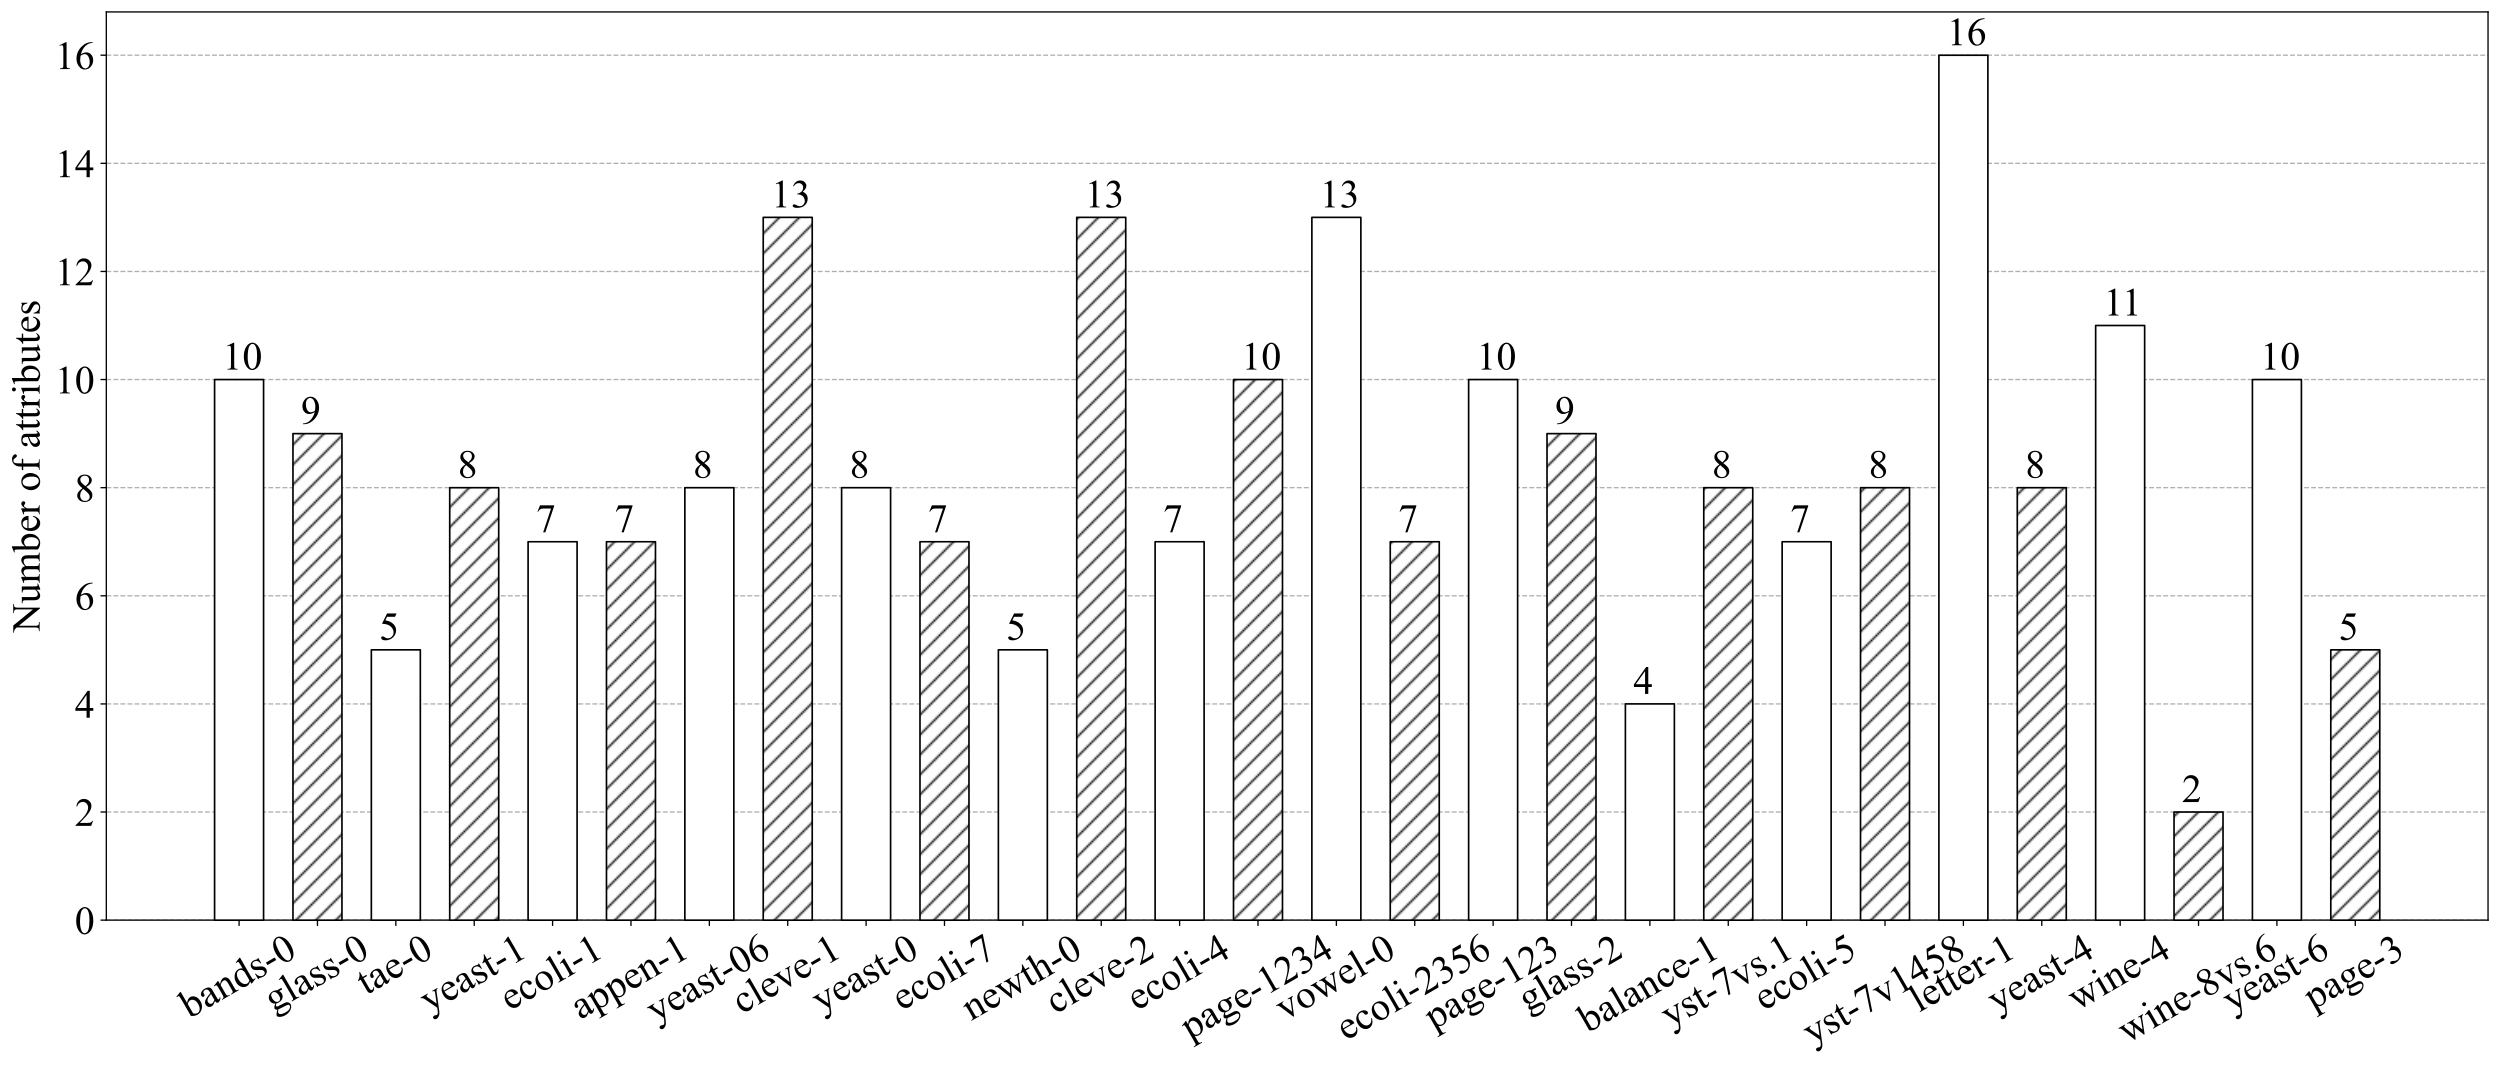 <?xml version="1.0" encoding="utf-8" standalone="no"?>
<!DOCTYPE svg PUBLIC "-//W3C//DTD SVG 1.1//EN"
  "http://www.w3.org/Graphics/SVG/1.1/DTD/svg11.dtd">
<!-- Created with matplotlib (https://matplotlib.org/) -->
<svg height="640.927pt" version="1.1" viewBox="0 0 1504.789 640.927" width="1504.789pt" xmlns="http://www.w3.org/2000/svg" xmlns:xlink="http://www.w3.org/1999/xlink">
 <defs>
  <style type="text/css">*{stroke-linecap:butt;stroke-linejoin:round;}</style>
 </defs>
 <g id="figure_1">
  <g id="patch_1">
   <path d="M 0 640.927 
L 1504.789 640.927 
L 1504.789 0 
L 0 0 
z
" style="fill:#ffffff;"/>
  </g>
  <g id="axes_1">
   <g id="patch_2">
    <path d="M 63.999 553.849 
L 1497.589 553.849 
L 1497.589 7.2 
L 63.999 7.2 
z
" style="fill:#ffffff;"/>
   </g>
   <g id="matplotlib.axis_1">
    <g id="xtick_1">
     <g id="line2d_1">
      <defs>
       <path d="M 0 0 
L 0 3.5 
" id="m840fbf99fe" style="stroke:#000000;stroke-width:0.8;"/>
      </defs>
      <g>
       <use style="stroke:#000000;stroke-width:0.8;" x="143.905" xlink:href="#m840fbf99fe" y="553.849"/>
      </g>
     </g>
     <g id="text_1">
      <!-- bands-0 -->
      <g transform="translate(113.885 613.274)rotate(-30)scale(0.24 -0.24)">
       <defs>
        <path d="M 15.375 37.016 
Q 21.875 46.047 29.391 46.047 
Q 36.281 46.047 41.406 40.156 
Q 46.531 34.281 46.531 24.078 
Q 46.531 12.156 38.625 4.891 
Q 31.844 -1.375 23.484 -1.375 
Q 19.578 -1.375 15.547 0.047 
Q 11.531 1.469 7.328 4.297 
L 7.328 50.641 
Q 7.328 58.25 6.953 60 
Q 6.594 61.766 5.812 62.391 
Q 5.031 63.031 3.859 63.031 
Q 2.484 63.031 0.438 62.25 
L -0.25 63.969 
L 13.188 69.438 
L 15.375 69.438 
z
M 15.375 33.891 
L 15.375 7.125 
Q 17.875 4.688 20.531 3.438 
Q 23.188 2.203 25.984 2.203 
Q 30.422 2.203 34.25 7.078 
Q 38.094 11.969 38.094 21.297 
Q 38.094 29.891 34.25 34.5 
Q 30.422 39.109 25.531 39.109 
Q 22.953 39.109 20.359 37.797 
Q 18.406 36.812 15.375 33.891 
z
" id="TimesNewRomanPSMT-98"/>
        <path d="M 28.469 6.453 
Q 21.578 1.125 19.828 0.297 
Q 17.188 -0.922 14.203 -0.922 
Q 9.578 -0.922 6.562 2.25 
Q 3.562 5.422 3.562 10.594 
Q 3.562 13.875 5.031 16.266 
Q 7.031 19.578 11.984 22.5 
Q 16.938 25.438 28.469 29.641 
L 28.469 31.391 
Q 28.469 38.094 26.344 40.578 
Q 24.219 43.062 20.172 43.062 
Q 17.094 43.062 15.281 41.406 
Q 13.422 39.75 13.422 37.594 
L 13.531 34.766 
Q 13.531 32.516 12.375 31.297 
Q 11.234 30.078 9.375 30.078 
Q 7.562 30.078 6.422 31.344 
Q 5.281 32.625 5.281 34.812 
Q 5.281 39.016 9.578 42.531 
Q 13.875 46.047 21.625 46.047 
Q 27.594 46.047 31.391 44.047 
Q 34.281 42.531 35.641 39.312 
Q 36.531 37.203 36.531 30.719 
L 36.531 15.531 
Q 36.531 9.125 36.766 7.688 
Q 37.016 6.25 37.578 5.766 
Q 38.141 5.281 38.875 5.281 
Q 39.656 5.281 40.234 5.609 
Q 41.266 6.25 44.188 9.188 
L 44.188 6.453 
Q 38.719 -0.875 33.734 -0.875 
Q 31.344 -0.875 29.922 0.781 
Q 28.516 2.438 28.469 6.453 
z
M 28.469 9.625 
L 28.469 26.656 
Q 21.094 23.734 18.953 22.516 
Q 15.094 20.359 13.422 18.016 
Q 11.766 15.672 11.766 12.891 
Q 11.766 9.375 13.859 7.047 
Q 15.969 4.734 18.703 4.734 
Q 22.406 4.734 28.469 9.625 
z
" id="TimesNewRomanPSMT-97"/>
        <path d="M 16.156 36.578 
Q 24.031 46.047 31.156 46.047 
Q 34.812 46.047 37.453 44.219 
Q 40.094 42.391 41.656 38.188 
Q 42.719 35.25 42.719 29.203 
L 42.719 10.109 
Q 42.719 5.859 43.406 4.344 
Q 43.953 3.125 45.141 2.438 
Q 46.344 1.766 49.562 1.766 
L 49.562 0 
L 27.438 0 
L 27.438 1.766 
L 28.375 1.766 
Q 31.5 1.766 32.734 2.703 
Q 33.984 3.656 34.469 5.516 
Q 34.672 6.25 34.672 10.109 
L 34.672 28.422 
Q 34.672 34.516 33.078 37.281 
Q 31.5 40.047 27.734 40.047 
Q 21.922 40.047 16.156 33.688 
L 16.156 10.109 
Q 16.156 5.562 16.703 4.5 
Q 17.391 3.078 18.578 2.422 
Q 19.781 1.766 23.438 1.766 
L 23.438 0 
L 1.312 0 
L 1.312 1.766 
L 2.297 1.766 
Q 5.719 1.766 6.906 3.484 
Q 8.109 5.219 8.109 10.109 
L 8.109 26.703 
Q 8.109 34.766 7.734 36.516 
Q 7.375 38.281 6.609 38.906 
Q 5.859 39.547 4.594 39.547 
Q 3.219 39.547 1.312 38.812 
L 0.594 40.578 
L 14.062 46.047 
L 16.156 46.047 
z
" id="TimesNewRomanPSMT-110"/>
        <path d="M 34.719 5.031 
Q 31.453 1.609 28.328 0.109 
Q 25.203 -1.375 21.578 -1.375 
Q 14.266 -1.375 8.797 4.75 
Q 3.328 10.891 3.328 20.516 
Q 3.328 30.125 9.375 38.109 
Q 15.438 46.094 24.953 46.094 
Q 30.859 46.094 34.719 42.328 
L 34.719 50.594 
Q 34.719 58.25 34.344 60 
Q 33.984 61.766 33.203 62.391 
Q 32.422 63.031 31.25 63.031 
Q 29.984 63.031 27.875 62.25 
L 27.25 63.969 
L 40.578 69.438 
L 42.781 69.438 
L 42.781 17.719 
Q 42.781 9.859 43.141 8.125 
Q 43.5 6.391 44.312 5.703 
Q 45.125 5.031 46.188 5.031 
Q 47.516 5.031 49.703 5.859 
L 50.25 4.156 
L 36.969 -1.375 
L 34.719 -1.375 
z
M 34.719 8.453 
L 34.719 31.5 
Q 34.422 34.812 32.953 37.547 
Q 31.5 40.281 29.078 41.672 
Q 26.656 43.062 24.359 43.062 
Q 20.062 43.062 16.703 39.203 
Q 12.25 34.125 12.25 24.359 
Q 12.25 14.5 16.547 9.25 
Q 20.844 4 26.125 4 
Q 30.562 4 34.719 8.453 
z
" id="TimesNewRomanPSMT-100"/>
        <path d="M 32.031 46.047 
L 32.031 30.812 
L 30.422 30.812 
Q 28.562 37.984 25.656 40.578 
Q 22.75 43.172 18.266 43.172 
Q 14.844 43.172 12.734 41.359 
Q 10.641 39.547 10.641 37.359 
Q 10.641 34.625 12.203 32.672 
Q 13.719 30.672 18.359 28.422 
L 25.484 24.953 
Q 35.406 20.125 35.406 12.203 
Q 35.406 6.109 30.781 2.359 
Q 26.172 -1.375 20.453 -1.375 
Q 16.359 -1.375 11.078 0.094 
Q 9.469 0.594 8.453 0.594 
Q 7.328 0.594 6.688 -0.688 
L 5.078 -0.688 
L 5.078 15.281 
L 6.688 15.281 
Q 8.062 8.453 11.906 4.984 
Q 15.766 1.516 20.562 1.516 
Q 23.922 1.516 26.047 3.484 
Q 28.172 5.469 28.172 8.25 
Q 28.172 11.625 25.797 13.922 
Q 23.438 16.219 16.359 19.734 
Q 9.281 23.25 7.078 26.078 
Q 4.891 28.859 4.891 33.109 
Q 4.891 38.625 8.672 42.328 
Q 12.453 46.047 18.453 46.047 
Q 21.094 46.047 24.859 44.922 
Q 27.344 44.188 28.172 44.188 
Q 28.953 44.188 29.391 44.531 
Q 29.828 44.875 30.422 46.047 
z
" id="TimesNewRomanPSMT-115"/>
        <path d="M 4.047 26.125 
L 29.297 26.125 
L 29.297 18.75 
L 4.047 18.75 
z
" id="TimesNewRomanPSMT-45"/>
        <path d="M 3.609 32.719 
Q 3.609 44.047 7.031 52.219 
Q 10.453 60.406 16.109 64.406 
Q 20.516 67.578 25.203 67.578 
Q 32.812 67.578 38.875 59.812 
Q 46.438 50.203 46.438 33.734 
Q 46.438 22.219 43.109 14.156 
Q 39.797 6.109 34.641 2.469 
Q 29.5 -1.172 24.703 -1.172 
Q 15.234 -1.172 8.938 10.016 
Q 3.609 19.438 3.609 32.719 
z
M 13.188 31.5 
Q 13.188 17.828 16.547 9.188 
Q 19.344 1.906 24.859 1.906 
Q 27.484 1.906 30.312 4.266 
Q 33.156 6.641 34.625 12.203 
Q 36.859 20.609 36.859 35.891 
Q 36.859 47.219 34.516 54.781 
Q 32.766 60.406 29.984 62.75 
Q 27.984 64.359 25.141 64.359 
Q 21.828 64.359 19.234 61.375 
Q 15.719 57.328 14.453 48.625 
Q 13.188 39.938 13.188 31.5 
z
" id="TimesNewRomanPSMT-48"/>
       </defs>
       <use xlink:href="#TimesNewRomanPSMT-98"/>
       <use x="50" xlink:href="#TimesNewRomanPSMT-97"/>
       <use x="94.385" xlink:href="#TimesNewRomanPSMT-110"/>
       <use x="144.385" xlink:href="#TimesNewRomanPSMT-100"/>
       <use x="194.385" xlink:href="#TimesNewRomanPSMT-115"/>
       <use x="233.301" xlink:href="#TimesNewRomanPSMT-45"/>
       <use x="266.602" xlink:href="#TimesNewRomanPSMT-48"/>
      </g>
     </g>
    </g>
    <g id="xtick_2">
     <g id="line2d_2">
      <g>
       <use style="stroke:#000000;stroke-width:0.8;" x="191.082" xlink:href="#m840fbf99fe" y="553.849"/>
      </g>
     </g>
     <g id="text_2">
      <!-- glass-0 -->
      <g transform="translate(164.511 609.279)rotate(-30)scale(0.24 -0.24)">
       <defs>
        <path d="M 15.094 16.312 
Q 10.984 18.312 8.781 21.891 
Q 6.594 25.484 6.594 29.828 
Q 6.594 36.469 11.594 41.25 
Q 16.609 46.047 24.422 46.047 
Q 30.812 46.047 35.5 42.922 
L 44.969 42.922 
Q 47.078 42.922 47.406 42.797 
Q 47.75 42.672 47.906 42.391 
Q 48.188 41.938 48.188 40.828 
Q 48.188 39.547 47.953 39.062 
Q 47.797 38.812 47.438 38.672 
Q 47.078 38.531 44.969 38.531 
L 39.156 38.531 
Q 41.891 35.016 41.891 29.547 
Q 41.891 23.297 37.109 18.844 
Q 32.328 14.406 24.266 14.406 
Q 20.953 14.406 17.484 15.375 
Q 15.328 13.531 14.562 12.141 
Q 13.812 10.75 13.812 9.766 
Q 13.812 8.938 14.625 8.156 
Q 15.438 7.375 17.781 7.031 
Q 19.141 6.844 24.609 6.688 
Q 34.672 6.453 37.641 6 
Q 42.188 5.375 44.891 2.641 
Q 47.609 -0.094 47.609 -4.109 
Q 47.609 -9.625 42.438 -14.453 
Q 34.812 -21.578 22.562 -21.578 
Q 13.141 -21.578 6.641 -17.328 
Q 2.984 -14.891 2.984 -12.25 
Q 2.984 -11.078 3.516 -9.906 
Q 4.344 -8.109 6.938 -4.891 
Q 7.281 -4.438 11.922 0.391 
Q 9.375 1.906 8.328 3.094 
Q 7.281 4.297 7.281 5.812 
Q 7.281 7.516 8.672 9.812 
Q 10.062 12.109 15.094 16.312 
z
M 23.578 43.703 
Q 19.969 43.703 17.531 40.812 
Q 15.094 37.938 15.094 31.984 
Q 15.094 24.266 18.406 20.016 
Q 20.953 16.797 24.859 16.797 
Q 28.562 16.797 30.953 19.578 
Q 33.344 22.359 33.344 28.328 
Q 33.344 36.078 29.984 40.484 
Q 27.484 43.703 23.578 43.703 
z
M 14.594 0 
Q 12.312 -2.484 11.141 -4.625 
Q 9.969 -6.781 9.969 -8.594 
Q 9.969 -10.938 12.797 -12.703 
Q 17.672 -15.719 26.906 -15.719 
Q 35.688 -15.719 39.859 -12.609 
Q 44.047 -9.516 44.047 -6 
Q 44.047 -3.469 41.547 -2.391 
Q 39.016 -1.312 31.5 -1.125 
Q 20.516 -0.828 14.594 0 
z
" id="TimesNewRomanPSMT-103"/>
        <path d="M 18.5 69.438 
L 18.5 10.109 
Q 18.5 5.906 19.109 4.531 
Q 19.734 3.172 21 2.469 
Q 22.266 1.766 25.734 1.766 
L 25.734 0 
L 3.812 0 
L 3.812 1.766 
Q 6.891 1.766 8 2.391 
Q 9.125 3.031 9.766 4.484 
Q 10.406 5.953 10.406 10.109 
L 10.406 50.734 
Q 10.406 58.297 10.062 60.031 
Q 9.719 61.766 8.953 62.391 
Q 8.203 63.031 7.031 63.031 
Q 5.766 63.031 3.812 62.25 
L 2.984 63.969 
L 16.312 69.438 
z
" id="TimesNewRomanPSMT-108"/>
       </defs>
       <use xlink:href="#TimesNewRomanPSMT-103"/>
       <use x="50" xlink:href="#TimesNewRomanPSMT-108"/>
       <use x="77.783" xlink:href="#TimesNewRomanPSMT-97"/>
       <use x="122.168" xlink:href="#TimesNewRomanPSMT-115"/>
       <use x="161.084" xlink:href="#TimesNewRomanPSMT-115"/>
       <use x="200" xlink:href="#TimesNewRomanPSMT-45"/>
       <use x="233.301" xlink:href="#TimesNewRomanPSMT-48"/>
      </g>
     </g>
    </g>
    <g id="xtick_3">
     <g id="line2d_3">
      <g>
       <use style="stroke:#000000;stroke-width:0.8;" x="238.259" xlink:href="#m840fbf99fe" y="553.849"/>
      </g>
     </g>
     <g id="text_3">
      <!-- tae-0 -->
      <g transform="translate(220.371 599.264)rotate(-30)scale(0.24 -0.24)">
       <defs>
        <path d="M 16.109 59.422 
L 16.109 44.734 
L 26.562 44.734 
L 26.562 41.312 
L 16.109 41.312 
L 16.109 12.312 
Q 16.109 7.953 17.359 6.438 
Q 18.609 4.938 20.562 4.938 
Q 22.172 4.938 23.688 5.938 
Q 25.203 6.938 26.031 8.891 
L 27.938 8.891 
Q 26.219 4.109 23.094 1.688 
Q 19.969 -0.734 16.656 -0.734 
Q 14.406 -0.734 12.25 0.516 
Q 10.109 1.766 9.078 4.078 
Q 8.062 6.391 8.062 11.234 
L 8.062 41.312 
L 0.984 41.312 
L 0.984 42.922 
Q 3.656 44 6.469 46.562 
Q 9.281 49.125 11.469 52.641 
Q 12.594 54.5 14.594 59.422 
z
" id="TimesNewRomanPSMT-116"/>
        <path d="M 10.641 27.875 
Q 10.594 17.922 15.484 12.25 
Q 20.359 6.594 26.953 6.594 
Q 31.344 6.594 34.594 9 
Q 37.844 11.422 40.047 17.281 
L 41.547 16.312 
Q 40.531 9.625 35.594 4.125 
Q 30.672 -1.375 23.25 -1.375 
Q 15.188 -1.375 9.453 4.906 
Q 3.719 11.188 3.719 21.781 
Q 3.719 33.25 9.594 39.672 
Q 15.484 46.094 24.359 46.094 
Q 31.891 46.094 36.719 41.141 
Q 41.547 36.188 41.547 27.875 
z
M 10.641 30.719 
L 31.344 30.719 
Q 31.109 35.016 30.328 36.766 
Q 29.109 39.5 26.688 41.062 
Q 24.266 42.625 21.625 42.625 
Q 17.578 42.625 14.375 39.469 
Q 11.188 36.328 10.641 30.719 
z
" id="TimesNewRomanPSMT-101"/>
       </defs>
       <use xlink:href="#TimesNewRomanPSMT-116"/>
       <use x="27.783" xlink:href="#TimesNewRomanPSMT-97"/>
       <use x="72.168" xlink:href="#TimesNewRomanPSMT-101"/>
       <use x="116.553" xlink:href="#TimesNewRomanPSMT-45"/>
       <use x="149.854" xlink:href="#TimesNewRomanPSMT-48"/>
      </g>
     </g>
    </g>
    <g id="xtick_4">
     <g id="line2d_4">
      <g>
       <use style="stroke:#000000;stroke-width:0.8;" x="285.436" xlink:href="#m840fbf99fe" y="553.849"/>
      </g>
     </g>
     <g id="text_4">
      <!-- yeast-1 -->
      <g transform="translate(258.285 609.896)rotate(-30)scale(0.24 -0.24)">
       <defs>
        <path d="M 0.594 44.734 
L 21.438 44.734 
L 21.438 42.922 
L 20.406 42.922 
Q 18.219 42.922 17.109 41.969 
Q 16.016 41.016 16.016 39.594 
Q 16.016 37.703 17.625 34.328 
L 28.516 11.766 
L 38.531 36.469 
Q 39.359 38.484 39.359 40.438 
Q 39.359 41.312 39.016 41.75 
Q 38.625 42.281 37.797 42.594 
Q 36.969 42.922 34.859 42.922 
L 34.859 44.734 
L 49.422 44.734 
L 49.422 42.922 
Q 47.609 42.719 46.625 42.125 
Q 45.656 41.547 44.484 39.938 
Q 44.047 39.266 42.828 36.188 
L 24.609 -8.453 
Q 21.969 -14.938 17.688 -18.25 
Q 13.422 -21.578 9.469 -21.578 
Q 6.594 -21.578 4.734 -19.922 
Q 2.875 -18.266 2.875 -16.109 
Q 2.875 -14.062 4.219 -12.812 
Q 5.562 -11.578 7.906 -11.578 
Q 9.516 -11.578 12.312 -12.641 
Q 14.266 -13.375 14.75 -13.375 
Q 16.219 -13.375 17.938 -11.859 
Q 19.672 -10.359 21.438 -6 
L 24.609 1.766 
L 8.547 35.5 
Q 7.812 37.016 6.203 39.266 
Q 4.984 40.969 4.203 41.547 
Q 3.078 42.328 0.594 42.922 
z
" id="TimesNewRomanPSMT-121"/>
        <path d="M 11.719 59.719 
L 27.828 67.578 
L 29.438 67.578 
L 29.438 11.672 
Q 29.438 6.109 29.906 4.734 
Q 30.375 3.375 31.828 2.641 
Q 33.297 1.906 37.797 1.812 
L 37.797 0 
L 12.891 0 
L 12.891 1.812 
Q 17.578 1.906 18.938 2.609 
Q 20.312 3.328 20.844 4.516 
Q 21.391 5.719 21.391 11.672 
L 21.391 47.406 
Q 21.391 54.641 20.906 56.688 
Q 20.562 58.25 19.656 58.984 
Q 18.75 59.719 17.484 59.719 
Q 15.672 59.719 12.453 58.203 
z
" id="TimesNewRomanPSMT-49"/>
       </defs>
       <use xlink:href="#TimesNewRomanPSMT-121"/>
       <use x="50" xlink:href="#TimesNewRomanPSMT-101"/>
       <use x="94.385" xlink:href="#TimesNewRomanPSMT-97"/>
       <use x="138.77" xlink:href="#TimesNewRomanPSMT-115"/>
       <use x="177.686" xlink:href="#TimesNewRomanPSMT-116"/>
       <use x="205.469" xlink:href="#TimesNewRomanPSMT-45"/>
       <use x="238.77" xlink:href="#TimesNewRomanPSMT-49"/>
      </g>
     </g>
    </g>
    <g id="xtick_5">
     <g id="line2d_5">
      <g>
       <use style="stroke:#000000;stroke-width:0.8;" x="332.613" xlink:href="#m840fbf99fe" y="553.849"/>
      </g>
     </g>
     <g id="text_5">
      <!-- ecoli-1 -->
      <g transform="translate(306.642 608.598)rotate(-30)scale(0.24 -0.24)">
       <defs>
        <path d="M 41.109 17 
Q 39.312 8.156 34.031 3.391 
Q 28.766 -1.375 22.359 -1.375 
Q 14.75 -1.375 9.078 5.016 
Q 3.422 11.422 3.422 22.312 
Q 3.422 32.859 9.688 39.453 
Q 15.969 46.047 24.75 46.047 
Q 31.344 46.047 35.594 42.547 
Q 39.844 39.062 39.844 35.297 
Q 39.844 33.453 38.641 32.297 
Q 37.453 31.156 35.297 31.156 
Q 32.422 31.156 30.953 33.016 
Q 30.125 34.031 29.859 36.906 
Q 29.594 39.797 27.875 41.312 
Q 26.172 42.781 23.141 42.781 
Q 18.266 42.781 15.281 39.156 
Q 11.328 34.375 11.328 26.516 
Q 11.328 18.5 15.25 12.375 
Q 19.188 6.25 25.875 6.25 
Q 30.672 6.25 34.469 9.516 
Q 37.156 11.766 39.703 17.672 
z
" id="TimesNewRomanPSMT-99"/>
        <path d="M 25 46.047 
Q 35.156 46.047 41.312 38.328 
Q 46.531 31.734 46.531 23.188 
Q 46.531 17.188 43.641 11.031 
Q 40.766 4.891 35.719 1.75 
Q 30.672 -1.375 24.469 -1.375 
Q 14.359 -1.375 8.406 6.688 
Q 3.375 13.484 3.375 21.922 
Q 3.375 28.078 6.422 34.156 
Q 9.469 40.234 14.453 43.141 
Q 19.438 46.047 25 46.047 
z
M 23.484 42.875 
Q 20.906 42.875 18.281 41.328 
Q 15.672 39.797 14.062 35.938 
Q 12.453 32.078 12.453 26.031 
Q 12.453 16.266 16.328 9.172 
Q 20.219 2.094 26.562 2.094 
Q 31.297 2.094 34.375 6 
Q 37.453 9.906 37.453 19.438 
Q 37.453 31.344 32.328 38.188 
Q 28.859 42.875 23.484 42.875 
z
" id="TimesNewRomanPSMT-111"/>
        <path d="M 14.5 69.438 
Q 16.547 69.438 17.984 67.984 
Q 19.438 66.547 19.438 64.5 
Q 19.438 62.453 17.984 60.984 
Q 16.547 59.516 14.5 59.516 
Q 12.453 59.516 10.984 60.984 
Q 9.516 62.453 9.516 64.5 
Q 9.516 66.547 10.953 67.984 
Q 12.406 69.438 14.5 69.438 
z
M 18.562 46.047 
L 18.562 10.109 
Q 18.562 5.906 19.172 4.516 
Q 19.781 3.125 20.969 2.438 
Q 22.172 1.766 25.344 1.766 
L 25.344 0 
L 3.609 0 
L 3.609 1.766 
Q 6.891 1.766 8 2.391 
Q 9.125 3.031 9.781 4.484 
Q 10.453 5.953 10.453 10.109 
L 10.453 27.344 
Q 10.453 34.625 10.016 36.766 
Q 9.672 38.328 8.938 38.938 
Q 8.203 39.547 6.938 39.547 
Q 5.562 39.547 3.609 38.812 
L 2.938 40.578 
L 16.406 46.047 
z
" id="TimesNewRomanPSMT-105"/>
       </defs>
       <use xlink:href="#TimesNewRomanPSMT-101"/>
       <use x="44.385" xlink:href="#TimesNewRomanPSMT-99"/>
       <use x="88.77" xlink:href="#TimesNewRomanPSMT-111"/>
       <use x="138.77" xlink:href="#TimesNewRomanPSMT-108"/>
       <use x="166.553" xlink:href="#TimesNewRomanPSMT-105"/>
       <use x="194.336" xlink:href="#TimesNewRomanPSMT-45"/>
       <use x="227.637" xlink:href="#TimesNewRomanPSMT-49"/>
      </g>
     </g>
    </g>
    <g id="xtick_6">
     <g id="line2d_6">
      <g>
       <use style="stroke:#000000;stroke-width:0.8;" x="379.79" xlink:href="#m840fbf99fe" y="553.849"/>
      </g>
     </g>
     <g id="text_6">
      <!-- appen-1 -->
      <g transform="translate(349.201 613.931)rotate(-30)scale(0.24 -0.24)">
       <defs>
        <path d="M -0.094 40.281 
L 13.672 45.844 
L 15.531 45.844 
L 15.531 35.406 
Q 19 41.312 22.484 43.672 
Q 25.984 46.047 29.828 46.047 
Q 36.578 46.047 41.062 40.766 
Q 46.578 34.328 46.578 23.969 
Q 46.578 12.406 39.938 4.828 
Q 34.469 -1.375 26.172 -1.375 
Q 22.562 -1.375 19.922 -0.344 
Q 17.969 0.391 15.531 2.594 
L 15.531 -11.031 
Q 15.531 -15.625 16.094 -16.859 
Q 16.656 -18.109 18.047 -18.844 
Q 19.438 -19.578 23.094 -19.578 
L 23.094 -21.391 
L -0.344 -21.391 
L -0.344 -19.578 
L 0.875 -19.578 
Q 3.562 -19.625 5.469 -18.562 
Q 6.391 -18.016 6.906 -16.812 
Q 7.422 -15.625 7.422 -10.75 
L 7.422 31.547 
Q 7.422 35.891 7.031 37.062 
Q 6.641 38.234 5.781 38.812 
Q 4.938 39.406 3.469 39.406 
Q 2.297 39.406 0.484 38.719 
z
M 15.531 32.516 
L 15.531 15.828 
Q 15.531 10.406 15.969 8.688 
Q 16.656 5.859 19.312 3.703 
Q 21.969 1.562 26.031 1.562 
Q 30.906 1.562 33.938 5.375 
Q 37.891 10.359 37.891 19.391 
Q 37.891 29.641 33.406 35.156 
Q 30.281 38.969 25.984 38.969 
Q 23.641 38.969 21.344 37.797 
Q 19.578 36.922 15.531 32.516 
z
" id="TimesNewRomanPSMT-112"/>
       </defs>
       <use xlink:href="#TimesNewRomanPSMT-97"/>
       <use x="44.385" xlink:href="#TimesNewRomanPSMT-112"/>
       <use x="94.385" xlink:href="#TimesNewRomanPSMT-112"/>
       <use x="144.385" xlink:href="#TimesNewRomanPSMT-101"/>
       <use x="188.77" xlink:href="#TimesNewRomanPSMT-110"/>
       <use x="238.77" xlink:href="#TimesNewRomanPSMT-45"/>
       <use x="272.07" xlink:href="#TimesNewRomanPSMT-49"/>
      </g>
     </g>
    </g>
    <g id="xtick_7">
     <g id="line2d_7">
      <g>
       <use style="stroke:#000000;stroke-width:0.8;" x="426.967" xlink:href="#m840fbf99fe" y="553.849"/>
      </g>
     </g>
     <g id="text_7">
      <!-- yeast-06 -->
      <g transform="translate(394.62 615.896)rotate(-30)scale(0.24 -0.24)">
       <defs>
        <path d="M 44.828 67.578 
L 44.828 65.766 
Q 38.375 65.141 34.297 63.203 
Q 30.219 61.281 26.234 57.328 
Q 22.266 53.375 19.656 48.516 
Q 17.047 43.656 15.281 36.969 
Q 22.312 41.797 29.391 41.797 
Q 36.188 41.797 41.156 36.328 
Q 46.141 30.859 46.141 22.266 
Q 46.141 13.969 41.109 7.125 
Q 35.062 -1.172 25.094 -1.172 
Q 18.312 -1.172 13.578 3.328 
Q 4.297 12.062 4.297 25.984 
Q 4.297 34.859 7.859 42.859 
Q 11.422 50.875 18.031 57.078 
Q 24.656 63.281 30.703 65.422 
Q 36.766 67.578 42 67.578 
z
M 14.453 33.406 
Q 13.578 26.812 13.578 22.75 
Q 13.578 18.062 15.312 12.562 
Q 17.047 7.078 20.453 3.859 
Q 22.953 1.562 26.516 1.562 
Q 30.766 1.562 34.109 5.562 
Q 37.453 9.578 37.453 17 
Q 37.453 25.344 34.125 31.438 
Q 30.812 37.547 24.703 37.547 
Q 22.859 37.547 20.734 36.766 
Q 18.609 35.984 14.453 33.406 
z
" id="TimesNewRomanPSMT-54"/>
       </defs>
       <use xlink:href="#TimesNewRomanPSMT-121"/>
       <use x="50" xlink:href="#TimesNewRomanPSMT-101"/>
       <use x="94.385" xlink:href="#TimesNewRomanPSMT-97"/>
       <use x="138.77" xlink:href="#TimesNewRomanPSMT-115"/>
       <use x="177.686" xlink:href="#TimesNewRomanPSMT-116"/>
       <use x="205.469" xlink:href="#TimesNewRomanPSMT-45"/>
       <use x="238.77" xlink:href="#TimesNewRomanPSMT-48"/>
       <use x="288.77" xlink:href="#TimesNewRomanPSMT-54"/>
      </g>
     </g>
    </g>
    <g id="xtick_8">
     <g id="line2d_8">
      <g>
       <use style="stroke:#000000;stroke-width:0.8;" x="474.143" xlink:href="#m840fbf99fe" y="553.849"/>
      </g>
     </g>
     <g id="text_8">
      <!-- cleve-1 -->
      <g transform="translate(446.447 610.591)rotate(-30)scale(0.24 -0.24)">
       <defs>
        <path d="M 0.828 44.734 
L 21.875 44.734 
L 21.875 42.922 
L 20.516 42.922 
Q 18.609 42.922 17.609 41.984 
Q 16.609 41.062 16.609 39.5 
Q 16.609 37.797 17.625 35.453 
L 28.031 10.75 
L 38.484 36.375 
Q 39.594 39.109 39.594 40.531 
Q 39.594 41.219 39.203 41.656 
Q 38.672 42.391 37.844 42.656 
Q 37.016 42.922 34.469 42.922 
L 34.469 44.734 
L 49.078 44.734 
L 49.078 42.922 
Q 46.531 42.719 45.562 41.891 
Q 43.844 40.438 42.484 37.016 
L 26.609 -1.375 
L 24.609 -1.375 
L 8.641 36.375 
Q 7.562 39.016 6.578 40.156 
Q 5.609 41.312 4.109 42.094 
Q 3.266 42.531 0.828 42.922 
z
" id="TimesNewRomanPSMT-118"/>
       </defs>
       <use xlink:href="#TimesNewRomanPSMT-99"/>
       <use x="44.385" xlink:href="#TimesNewRomanPSMT-108"/>
       <use x="72.168" xlink:href="#TimesNewRomanPSMT-101"/>
       <use x="116.553" xlink:href="#TimesNewRomanPSMT-118"/>
       <use x="166.553" xlink:href="#TimesNewRomanPSMT-101"/>
       <use x="210.938" xlink:href="#TimesNewRomanPSMT-45"/>
       <use x="244.238" xlink:href="#TimesNewRomanPSMT-49"/>
      </g>
     </g>
    </g>
    <g id="xtick_9">
     <g id="line2d_9">
      <g>
       <use style="stroke:#000000;stroke-width:0.8;" x="521.32" xlink:href="#m840fbf99fe" y="553.849"/>
      </g>
     </g>
     <g id="text_9">
      <!-- yeast-0 -->
      <g transform="translate(494.17 609.896)rotate(-30)scale(0.24 -0.24)">
       <use xlink:href="#TimesNewRomanPSMT-121"/>
       <use x="50" xlink:href="#TimesNewRomanPSMT-101"/>
       <use x="94.385" xlink:href="#TimesNewRomanPSMT-97"/>
       <use x="138.77" xlink:href="#TimesNewRomanPSMT-115"/>
       <use x="177.686" xlink:href="#TimesNewRomanPSMT-116"/>
       <use x="205.469" xlink:href="#TimesNewRomanPSMT-45"/>
       <use x="238.77" xlink:href="#TimesNewRomanPSMT-48"/>
      </g>
     </g>
    </g>
    <g id="xtick_10">
     <g id="line2d_10">
      <g>
       <use style="stroke:#000000;stroke-width:0.8;" x="568.497" xlink:href="#m840fbf99fe" y="553.849"/>
      </g>
     </g>
     <g id="text_10">
      <!-- ecoli-7 -->
      <g transform="translate(542.527 608.598)rotate(-30)scale(0.24 -0.24)">
       <defs>
        <path d="M 10.062 66.219 
L 45.562 66.219 
L 45.562 64.359 
L 23.484 -1.375 
L 18.016 -1.375 
L 37.797 58.25 
L 19.578 58.25 
Q 14.062 58.25 11.719 56.938 
Q 7.625 54.688 5.125 50 
L 3.719 50.531 
z
" id="TimesNewRomanPSMT-55"/>
       </defs>
       <use xlink:href="#TimesNewRomanPSMT-101"/>
       <use x="44.385" xlink:href="#TimesNewRomanPSMT-99"/>
       <use x="88.77" xlink:href="#TimesNewRomanPSMT-111"/>
       <use x="138.77" xlink:href="#TimesNewRomanPSMT-108"/>
       <use x="166.553" xlink:href="#TimesNewRomanPSMT-105"/>
       <use x="194.336" xlink:href="#TimesNewRomanPSMT-45"/>
       <use x="227.637" xlink:href="#TimesNewRomanPSMT-55"/>
      </g>
     </g>
    </g>
    <g id="xtick_11">
     <g id="line2d_11">
      <g>
       <use style="stroke:#000000;stroke-width:0.8;" x="615.674" xlink:href="#m840fbf99fe" y="553.849"/>
      </g>
     </g>
     <g id="text_11">
      <!-- newth-0 -->
      <g transform="translate(584.503 614.604)rotate(-30)scale(0.24 -0.24)">
       <defs>
        <path d="M 0.641 44.734 
L 19.391 44.734 
L 19.391 42.922 
Q 16.797 42.719 15.984 41.984 
Q 15.188 41.266 15.188 39.891 
Q 15.188 38.375 16.016 36.234 
L 25.594 10.5 
L 35.203 31.453 
L 32.672 38.031 
Q 31.5 40.969 29.594 42.094 
Q 28.516 42.781 25.594 42.922 
L 25.594 44.734 
L 46.875 44.734 
L 46.875 42.922 
Q 43.359 42.781 41.891 41.656 
Q 40.922 40.875 40.922 39.156 
Q 40.922 38.188 41.312 37.156 
L 51.469 11.469 
L 60.891 36.234 
Q 61.859 38.875 61.859 40.438 
Q 61.859 41.359 60.906 42.094 
Q 59.969 42.828 57.172 42.922 
L 57.172 44.734 
L 71.297 44.734 
L 71.297 42.922 
Q 67.047 42.281 65.047 37.156 
L 50.094 -1.375 
L 48.094 -1.375 
L 36.922 27.203 
L 23.875 -1.375 
L 22.078 -1.375 
L 7.719 36.234 
Q 6.297 39.797 4.922 41.031 
Q 3.562 42.281 0.641 42.922 
z
" id="TimesNewRomanPSMT-119"/>
        <path d="M 16.266 69.438 
L 16.266 36.719 
Q 21.688 42.672 24.859 44.359 
Q 28.031 46.047 31.203 46.047 
Q 35.016 46.047 37.75 43.938 
Q 40.484 41.844 41.797 37.359 
Q 42.719 34.234 42.719 25.922 
L 42.719 10.109 
Q 42.719 5.859 43.406 4.297 
Q 43.891 3.125 45.062 2.438 
Q 46.234 1.766 49.359 1.766 
L 49.359 0 
L 27.391 0 
L 27.391 1.766 
L 28.422 1.766 
Q 31.547 1.766 32.766 2.703 
Q 33.984 3.656 34.469 5.516 
Q 34.625 6.297 34.625 10.109 
L 34.625 25.922 
Q 34.625 33.25 33.859 35.547 
Q 33.109 37.844 31.438 38.984 
Q 29.781 40.141 27.438 40.141 
Q 25.047 40.141 22.453 38.859 
Q 19.875 37.594 16.266 33.734 
L 16.266 10.109 
Q 16.266 5.516 16.766 4.391 
Q 17.281 3.266 18.672 2.516 
Q 20.062 1.766 23.484 1.766 
L 23.484 0 
L 1.312 0 
L 1.312 1.766 
Q 4.297 1.766 6 2.688 
Q 6.984 3.172 7.562 4.531 
Q 8.156 5.906 8.156 10.109 
L 8.156 50.594 
Q 8.156 58.25 7.781 60 
Q 7.422 61.766 6.656 62.391 
Q 5.906 63.031 4.641 63.031 
Q 3.609 63.031 1.312 62.25 
L 0.641 63.969 
L 14.016 69.438 
z
" id="TimesNewRomanPSMT-104"/>
       </defs>
       <use xlink:href="#TimesNewRomanPSMT-110"/>
       <use x="50" xlink:href="#TimesNewRomanPSMT-101"/>
       <use x="94.385" xlink:href="#TimesNewRomanPSMT-119"/>
       <use x="166.602" xlink:href="#TimesNewRomanPSMT-116"/>
       <use x="194.385" xlink:href="#TimesNewRomanPSMT-104"/>
       <use x="244.385" xlink:href="#TimesNewRomanPSMT-45"/>
       <use x="277.686" xlink:href="#TimesNewRomanPSMT-48"/>
      </g>
     </g>
    </g>
    <g id="xtick_12">
     <g id="line2d_12">
      <g>
       <use style="stroke:#000000;stroke-width:0.8;" x="662.851" xlink:href="#m840fbf99fe" y="553.849"/>
      </g>
     </g>
     <g id="text_12">
      <!-- cleve-2 -->
      <g transform="translate(635.155 610.591)rotate(-30)scale(0.24 -0.24)">
       <defs>
        <path d="M 45.844 12.75 
L 41.219 0 
L 2.156 0 
L 2.156 1.812 
Q 19.391 17.531 26.422 27.484 
Q 33.453 37.453 33.453 45.703 
Q 33.453 52 29.594 56.047 
Q 25.734 60.109 20.359 60.109 
Q 15.484 60.109 11.594 57.25 
Q 7.719 54.391 5.859 48.875 
L 4.047 48.875 
Q 5.281 57.906 10.328 62.734 
Q 15.375 67.578 22.953 67.578 
Q 31 67.578 36.391 62.406 
Q 41.797 57.234 41.797 50.203 
Q 41.797 45.172 39.453 40.141 
Q 35.844 32.234 27.734 23.391 
Q 15.578 10.109 12.547 7.375 
L 29.828 7.375 
Q 35.109 7.375 37.234 7.766 
Q 39.359 8.156 41.062 9.344 
Q 42.781 10.547 44.047 12.75 
z
" id="TimesNewRomanPSMT-50"/>
       </defs>
       <use xlink:href="#TimesNewRomanPSMT-99"/>
       <use x="44.385" xlink:href="#TimesNewRomanPSMT-108"/>
       <use x="72.168" xlink:href="#TimesNewRomanPSMT-101"/>
       <use x="116.553" xlink:href="#TimesNewRomanPSMT-118"/>
       <use x="166.553" xlink:href="#TimesNewRomanPSMT-101"/>
       <use x="210.938" xlink:href="#TimesNewRomanPSMT-45"/>
       <use x="244.238" xlink:href="#TimesNewRomanPSMT-50"/>
      </g>
     </g>
    </g>
    <g id="xtick_13">
     <g id="line2d_13">
      <g>
       <use style="stroke:#000000;stroke-width:0.8;" x="710.028" xlink:href="#m840fbf99fe" y="553.849"/>
      </g>
     </g>
     <g id="text_13">
      <!-- ecoli-4 -->
      <g transform="translate(684.058 608.598)rotate(-30)scale(0.24 -0.24)">
       <defs>
        <path d="M 46.531 24.422 
L 46.531 17.484 
L 37.641 17.484 
L 37.641 0 
L 29.594 0 
L 29.594 17.484 
L 1.562 17.484 
L 1.562 23.734 
L 32.281 67.578 
L 37.641 67.578 
L 37.641 24.422 
z
M 29.594 24.422 
L 29.594 57.281 
L 6.344 24.422 
z
" id="TimesNewRomanPSMT-52"/>
       </defs>
       <use xlink:href="#TimesNewRomanPSMT-101"/>
       <use x="44.385" xlink:href="#TimesNewRomanPSMT-99"/>
       <use x="88.77" xlink:href="#TimesNewRomanPSMT-111"/>
       <use x="138.77" xlink:href="#TimesNewRomanPSMT-108"/>
       <use x="166.553" xlink:href="#TimesNewRomanPSMT-105"/>
       <use x="194.336" xlink:href="#TimesNewRomanPSMT-45"/>
       <use x="227.637" xlink:href="#TimesNewRomanPSMT-52"/>
      </g>
     </g>
    </g>
    <g id="xtick_14">
     <g id="line2d_14">
      <g>
       <use style="stroke:#000000;stroke-width:0.8;" x="757.205" xlink:href="#m840fbf99fe" y="553.849"/>
      </g>
     </g>
     <g id="text_14">
      <!-- page-1234 -->
      <g transform="translate(716.202 625.892)rotate(-30)scale(0.24 -0.24)">
       <defs>
        <path d="M 5.078 53.609 
Q 7.906 60.297 12.219 63.938 
Q 16.547 67.578 23 67.578 
Q 30.953 67.578 35.203 62.406 
Q 38.422 58.547 38.422 54.156 
Q 38.422 46.922 29.344 39.203 
Q 35.453 36.812 38.578 32.375 
Q 41.703 27.938 41.703 21.922 
Q 41.703 13.328 36.234 7.031 
Q 29.109 -1.172 15.578 -1.172 
Q 8.891 -1.172 6.469 0.484 
Q 4.047 2.156 4.047 4.047 
Q 4.047 5.469 5.188 6.547 
Q 6.344 7.625 7.953 7.625 
Q 9.188 7.625 10.453 7.234 
Q 11.281 6.984 14.203 5.438 
Q 17.141 3.906 18.266 3.609 
Q 20.062 3.078 22.125 3.078 
Q 27.094 3.078 30.781 6.938 
Q 34.469 10.797 34.469 16.062 
Q 34.469 19.922 32.766 23.578 
Q 31.5 26.312 29.984 27.734 
Q 27.875 29.688 24.219 31.266 
Q 20.562 32.859 16.75 32.859 
L 15.188 32.859 
L 15.188 34.328 
Q 19.047 34.812 22.922 37.109 
Q 26.812 39.406 28.562 42.625 
Q 30.328 45.844 30.328 49.703 
Q 30.328 54.734 27.172 57.828 
Q 24.031 60.938 19.344 60.938 
Q 11.766 60.938 6.688 52.828 
z
" id="TimesNewRomanPSMT-51"/>
       </defs>
       <use xlink:href="#TimesNewRomanPSMT-112"/>
       <use x="50" xlink:href="#TimesNewRomanPSMT-97"/>
       <use x="94.385" xlink:href="#TimesNewRomanPSMT-103"/>
       <use x="144.385" xlink:href="#TimesNewRomanPSMT-101"/>
       <use x="188.77" xlink:href="#TimesNewRomanPSMT-45"/>
       <use x="222.07" xlink:href="#TimesNewRomanPSMT-49"/>
       <use x="272.07" xlink:href="#TimesNewRomanPSMT-50"/>
       <use x="322.07" xlink:href="#TimesNewRomanPSMT-51"/>
       <use x="372.07" xlink:href="#TimesNewRomanPSMT-52"/>
      </g>
     </g>
    </g>
    <g id="xtick_15">
     <g id="line2d_15">
      <g>
       <use style="stroke:#000000;stroke-width:0.8;" x="804.382" xlink:href="#m840fbf99fe" y="553.849"/>
      </g>
     </g>
     <g id="text_15">
      <!-- vowel-0 -->
      <g transform="translate(773.211 614.604)rotate(-30)scale(0.24 -0.24)">
       <use xlink:href="#TimesNewRomanPSMT-118"/>
       <use x="50" xlink:href="#TimesNewRomanPSMT-111"/>
       <use x="100" xlink:href="#TimesNewRomanPSMT-119"/>
       <use x="172.217" xlink:href="#TimesNewRomanPSMT-101"/>
       <use x="216.602" xlink:href="#TimesNewRomanPSMT-108"/>
       <use x="244.385" xlink:href="#TimesNewRomanPSMT-45"/>
       <use x="277.686" xlink:href="#TimesNewRomanPSMT-48"/>
      </g>
     </g>
    </g>
    <g id="xtick_16">
     <g id="line2d_16">
      <g>
       <use style="stroke:#000000;stroke-width:0.8;" x="851.559" xlink:href="#m840fbf99fe" y="553.849"/>
      </g>
     </g>
     <g id="text_16">
      <!-- ecoli-2356 -->
      <g transform="translate(810 626.598)rotate(-30)scale(0.24 -0.24)">
       <defs>
        <path d="M 43.406 66.219 
L 39.594 57.906 
L 19.672 57.906 
L 15.328 49.031 
Q 28.266 47.125 35.844 39.406 
Q 42.328 32.766 42.328 23.781 
Q 42.328 18.562 40.203 14.109 
Q 38.094 9.672 34.859 6.547 
Q 31.641 3.422 27.688 1.516 
Q 22.078 -1.172 16.156 -1.172 
Q 10.203 -1.172 7.484 0.844 
Q 4.781 2.875 4.781 5.328 
Q 4.781 6.688 5.906 7.734 
Q 7.031 8.797 8.734 8.797 
Q 10.016 8.797 10.969 8.406 
Q 11.922 8.016 14.203 6.391 
Q 17.875 3.859 21.625 3.859 
Q 27.344 3.859 31.656 8.172 
Q 35.984 12.5 35.984 18.703 
Q 35.984 24.703 32.125 29.906 
Q 28.266 35.109 21.484 37.938 
Q 16.156 40.141 6.984 40.484 
L 19.672 66.219 
z
" id="TimesNewRomanPSMT-53"/>
       </defs>
       <use xlink:href="#TimesNewRomanPSMT-101"/>
       <use x="44.385" xlink:href="#TimesNewRomanPSMT-99"/>
       <use x="88.77" xlink:href="#TimesNewRomanPSMT-111"/>
       <use x="138.77" xlink:href="#TimesNewRomanPSMT-108"/>
       <use x="166.553" xlink:href="#TimesNewRomanPSMT-105"/>
       <use x="194.336" xlink:href="#TimesNewRomanPSMT-45"/>
       <use x="227.637" xlink:href="#TimesNewRomanPSMT-50"/>
       <use x="277.637" xlink:href="#TimesNewRomanPSMT-51"/>
       <use x="327.637" xlink:href="#TimesNewRomanPSMT-53"/>
       <use x="377.637" xlink:href="#TimesNewRomanPSMT-54"/>
      </g>
     </g>
    </g>
    <g id="xtick_17">
     <g id="line2d_17">
      <g>
       <use style="stroke:#000000;stroke-width:0.8;" x="898.736" xlink:href="#m840fbf99fe" y="553.849"/>
      </g>
     </g>
     <g id="text_17">
      <!-- page-123 -->
      <g transform="translate(862.929 619.892)rotate(-30)scale(0.24 -0.24)">
       <use xlink:href="#TimesNewRomanPSMT-112"/>
       <use x="50" xlink:href="#TimesNewRomanPSMT-97"/>
       <use x="94.385" xlink:href="#TimesNewRomanPSMT-103"/>
       <use x="144.385" xlink:href="#TimesNewRomanPSMT-101"/>
       <use x="188.77" xlink:href="#TimesNewRomanPSMT-45"/>
       <use x="222.07" xlink:href="#TimesNewRomanPSMT-49"/>
       <use x="272.07" xlink:href="#TimesNewRomanPSMT-50"/>
       <use x="322.07" xlink:href="#TimesNewRomanPSMT-51"/>
      </g>
     </g>
    </g>
    <g id="xtick_18">
     <g id="line2d_18">
      <g>
       <use style="stroke:#000000;stroke-width:0.8;" x="945.913" xlink:href="#m840fbf99fe" y="553.849"/>
      </g>
     </g>
     <g id="text_18">
      <!-- glass-2 -->
      <g transform="translate(919.342 609.279)rotate(-30)scale(0.24 -0.24)">
       <use xlink:href="#TimesNewRomanPSMT-103"/>
       <use x="50" xlink:href="#TimesNewRomanPSMT-108"/>
       <use x="77.783" xlink:href="#TimesNewRomanPSMT-97"/>
       <use x="122.168" xlink:href="#TimesNewRomanPSMT-115"/>
       <use x="161.084" xlink:href="#TimesNewRomanPSMT-115"/>
       <use x="200" xlink:href="#TimesNewRomanPSMT-45"/>
       <use x="233.301" xlink:href="#TimesNewRomanPSMT-50"/>
      </g>
     </g>
    </g>
    <g id="xtick_19">
     <g id="line2d_19">
      <g>
       <use style="stroke:#000000;stroke-width:0.8;" x="993.09" xlink:href="#m840fbf99fe" y="553.849"/>
      </g>
     </g>
     <g id="text_19">
      <!-- balance-1 -->
      <g transform="translate(955.584 621.918)rotate(-30)scale(0.24 -0.24)">
       <use xlink:href="#TimesNewRomanPSMT-98"/>
       <use x="50" xlink:href="#TimesNewRomanPSMT-97"/>
       <use x="94.385" xlink:href="#TimesNewRomanPSMT-108"/>
       <use x="122.168" xlink:href="#TimesNewRomanPSMT-97"/>
       <use x="166.553" xlink:href="#TimesNewRomanPSMT-110"/>
       <use x="216.553" xlink:href="#TimesNewRomanPSMT-99"/>
       <use x="260.938" xlink:href="#TimesNewRomanPSMT-101"/>
       <use x="305.322" xlink:href="#TimesNewRomanPSMT-45"/>
       <use x="338.623" xlink:href="#TimesNewRomanPSMT-49"/>
      </g>
     </g>
    </g>
    <g id="xtick_20">
     <g id="line2d_20">
      <g>
       <use style="stroke:#000000;stroke-width:0.8;" x="1040.267" xlink:href="#m840fbf99fe" y="553.849"/>
      </g>
     </g>
     <g id="text_20">
      <!-- yst-7vs.1 -->
      <g transform="translate(1005.307 618.913)rotate(-30)scale(0.24 -0.24)">
       <defs>
        <path d="M 12.5 9.469 
Q 14.797 9.469 16.359 7.875 
Q 17.922 6.297 17.922 4.047 
Q 17.922 1.812 16.328 0.219 
Q 14.75 -1.375 12.5 -1.375 
Q 10.25 -1.375 8.656 0.219 
Q 7.078 1.812 7.078 4.047 
Q 7.078 6.344 8.656 7.906 
Q 10.25 9.469 12.5 9.469 
z
" id="TimesNewRomanPSMT-46"/>
       </defs>
       <use xlink:href="#TimesNewRomanPSMT-121"/>
       <use x="50" xlink:href="#TimesNewRomanPSMT-115"/>
       <use x="88.916" xlink:href="#TimesNewRomanPSMT-116"/>
       <use x="116.699" xlink:href="#TimesNewRomanPSMT-45"/>
       <use x="150" xlink:href="#TimesNewRomanPSMT-55"/>
       <use x="200" xlink:href="#TimesNewRomanPSMT-118"/>
       <use x="250" xlink:href="#TimesNewRomanPSMT-115"/>
       <use x="288.916" xlink:href="#TimesNewRomanPSMT-46"/>
       <use x="313.916" xlink:href="#TimesNewRomanPSMT-49"/>
      </g>
     </g>
    </g>
    <g id="xtick_21">
     <g id="line2d_21">
      <g>
       <use style="stroke:#000000;stroke-width:0.8;" x="1087.444" xlink:href="#m840fbf99fe" y="553.849"/>
      </g>
     </g>
     <g id="text_21">
      <!-- ecoli-5 -->
      <g transform="translate(1061.474 608.598)rotate(-30)scale(0.24 -0.24)">
       <use xlink:href="#TimesNewRomanPSMT-101"/>
       <use x="44.385" xlink:href="#TimesNewRomanPSMT-99"/>
       <use x="88.77" xlink:href="#TimesNewRomanPSMT-111"/>
       <use x="138.77" xlink:href="#TimesNewRomanPSMT-108"/>
       <use x="166.553" xlink:href="#TimesNewRomanPSMT-105"/>
       <use x="194.336" xlink:href="#TimesNewRomanPSMT-45"/>
       <use x="227.637" xlink:href="#TimesNewRomanPSMT-53"/>
      </g>
     </g>
    </g>
    <g id="xtick_22">
     <g id="line2d_22">
      <g>
       <use style="stroke:#000000;stroke-width:0.8;" x="1134.621" xlink:href="#m840fbf99fe" y="553.849"/>
      </g>
     </g>
     <g id="text_22">
      <!-- yst-7v1458 -->
      <g transform="translate(1090.716 629.242)rotate(-30)scale(0.24 -0.24)">
       <defs>
        <path d="M 19.188 33.344 
Q 11.328 39.797 9.047 43.703 
Q 6.781 47.609 6.781 51.812 
Q 6.781 58.25 11.766 62.906 
Q 16.75 67.578 25 67.578 
Q 33.016 67.578 37.891 63.234 
Q 42.781 58.891 42.781 53.328 
Q 42.781 49.609 40.141 45.75 
Q 37.5 41.891 29.156 36.672 
Q 37.75 30.031 40.531 26.219 
Q 44.234 21.234 44.234 15.719 
Q 44.234 8.734 38.906 3.781 
Q 33.594 -1.172 24.953 -1.172 
Q 15.531 -1.172 10.25 4.734 
Q 6.062 9.469 6.062 15.094 
Q 6.062 19.484 9.016 23.797 
Q 11.969 28.125 19.188 33.344 
z
M 26.859 38.578 
Q 32.719 43.844 34.281 46.891 
Q 35.844 49.953 35.844 53.812 
Q 35.844 58.938 32.953 61.844 
Q 30.078 64.75 25.094 64.75 
Q 20.125 64.75 17 61.859 
Q 13.875 58.984 13.875 55.125 
Q 13.875 52.594 15.156 50.047 
Q 16.453 47.516 18.844 45.219 
z
M 21.484 31.5 
Q 17.438 28.078 15.484 24.047 
Q 13.531 20.016 13.531 15.328 
Q 13.531 9.031 16.969 5.25 
Q 20.406 1.469 25.734 1.469 
Q 31 1.469 34.172 4.438 
Q 37.359 7.422 37.359 11.672 
Q 37.359 15.188 35.5 17.969 
Q 32.031 23.141 21.484 31.5 
z
" id="TimesNewRomanPSMT-56"/>
       </defs>
       <use xlink:href="#TimesNewRomanPSMT-121"/>
       <use x="50" xlink:href="#TimesNewRomanPSMT-115"/>
       <use x="88.916" xlink:href="#TimesNewRomanPSMT-116"/>
       <use x="116.699" xlink:href="#TimesNewRomanPSMT-45"/>
       <use x="150" xlink:href="#TimesNewRomanPSMT-55"/>
       <use x="200" xlink:href="#TimesNewRomanPSMT-118"/>
       <use x="250" xlink:href="#TimesNewRomanPSMT-49"/>
       <use x="300" xlink:href="#TimesNewRomanPSMT-52"/>
       <use x="350" xlink:href="#TimesNewRomanPSMT-53"/>
       <use x="400" xlink:href="#TimesNewRomanPSMT-56"/>
      </g>
     </g>
    </g>
    <g id="xtick_23">
     <g id="line2d_23">
      <g>
       <use style="stroke:#000000;stroke-width:0.8;" x="1181.798" xlink:href="#m840fbf99fe" y="553.849"/>
      </g>
     </g>
     <g id="text_23">
      <!-- letter-1 -->
      <g transform="translate(1154.884 609.687)rotate(-30)scale(0.24 -0.24)">
       <defs>
        <path d="M 16.219 46.047 
L 16.219 35.984 
Q 21.828 46.047 27.734 46.047 
Q 30.422 46.047 32.172 44.406 
Q 33.938 42.781 33.938 40.625 
Q 33.938 38.719 32.656 37.391 
Q 31.391 36.078 29.641 36.078 
Q 27.938 36.078 25.812 37.766 
Q 23.688 39.453 22.656 39.453 
Q 21.781 39.453 20.75 38.484 
Q 18.562 36.469 16.219 31.891 
L 16.219 10.453 
Q 16.219 6.734 17.141 4.828 
Q 17.781 3.516 19.391 2.641 
Q 21 1.766 24.031 1.766 
L 24.031 0 
L 1.125 0 
L 1.125 1.766 
Q 4.547 1.766 6.203 2.828 
Q 7.422 3.609 7.906 5.328 
Q 8.156 6.156 8.156 10.062 
L 8.156 27.391 
Q 8.156 35.203 7.828 36.688 
Q 7.516 38.188 6.656 38.859 
Q 5.812 39.547 4.547 39.547 
Q 3.031 39.547 1.125 38.812 
L 0.641 40.578 
L 14.156 46.047 
z
" id="TimesNewRomanPSMT-114"/>
       </defs>
       <use xlink:href="#TimesNewRomanPSMT-108"/>
       <use x="27.783" xlink:href="#TimesNewRomanPSMT-101"/>
       <use x="72.168" xlink:href="#TimesNewRomanPSMT-116"/>
       <use x="99.951" xlink:href="#TimesNewRomanPSMT-116"/>
       <use x="127.734" xlink:href="#TimesNewRomanPSMT-101"/>
       <use x="172.119" xlink:href="#TimesNewRomanPSMT-114"/>
       <use x="203.42" xlink:href="#TimesNewRomanPSMT-45"/>
       <use x="236.721" xlink:href="#TimesNewRomanPSMT-49"/>
      </g>
     </g>
    </g>
    <g id="xtick_24">
     <g id="line2d_24">
      <g>
       <use style="stroke:#000000;stroke-width:0.8;" x="1228.975" xlink:href="#m840fbf99fe" y="553.849"/>
      </g>
     </g>
     <g id="text_24">
      <!-- yeast-4 -->
      <g transform="translate(1201.824 609.896)rotate(-30)scale(0.24 -0.24)">
       <use xlink:href="#TimesNewRomanPSMT-121"/>
       <use x="50" xlink:href="#TimesNewRomanPSMT-101"/>
       <use x="94.385" xlink:href="#TimesNewRomanPSMT-97"/>
       <use x="138.77" xlink:href="#TimesNewRomanPSMT-115"/>
       <use x="177.686" xlink:href="#TimesNewRomanPSMT-116"/>
       <use x="205.469" xlink:href="#TimesNewRomanPSMT-45"/>
       <use x="238.77" xlink:href="#TimesNewRomanPSMT-52"/>
      </g>
     </g>
    </g>
    <g id="xtick_25">
     <g id="line2d_25">
      <g>
       <use style="stroke:#000000;stroke-width:0.8;" x="1276.152" xlink:href="#m840fbf99fe" y="553.849"/>
      </g>
     </g>
     <g id="text_25">
      <!-- wine-4 -->
      <g transform="translate(1250.177 608.604)rotate(-30)scale(0.24 -0.24)">
       <use xlink:href="#TimesNewRomanPSMT-119"/>
       <use x="72.217" xlink:href="#TimesNewRomanPSMT-105"/>
       <use x="100" xlink:href="#TimesNewRomanPSMT-110"/>
       <use x="150" xlink:href="#TimesNewRomanPSMT-101"/>
       <use x="194.385" xlink:href="#TimesNewRomanPSMT-45"/>
       <use x="227.686" xlink:href="#TimesNewRomanPSMT-52"/>
      </g>
     </g>
    </g>
    <g id="xtick_26">
     <g id="line2d_26">
      <g>
       <use style="stroke:#000000;stroke-width:0.8;" x="1323.329" xlink:href="#m840fbf99fe" y="553.849"/>
      </g>
     </g>
     <g id="text_26">
      <!-- wine-8vs.6 -->
      <g transform="translate(1280.318 628.274)rotate(-30)scale(0.24 -0.24)">
       <use xlink:href="#TimesNewRomanPSMT-119"/>
       <use x="72.217" xlink:href="#TimesNewRomanPSMT-105"/>
       <use x="100" xlink:href="#TimesNewRomanPSMT-110"/>
       <use x="150" xlink:href="#TimesNewRomanPSMT-101"/>
       <use x="194.385" xlink:href="#TimesNewRomanPSMT-45"/>
       <use x="227.686" xlink:href="#TimesNewRomanPSMT-56"/>
       <use x="277.686" xlink:href="#TimesNewRomanPSMT-118"/>
       <use x="327.686" xlink:href="#TimesNewRomanPSMT-115"/>
       <use x="366.602" xlink:href="#TimesNewRomanPSMT-46"/>
       <use x="391.602" xlink:href="#TimesNewRomanPSMT-54"/>
      </g>
     </g>
    </g>
    <g id="xtick_27">
     <g id="line2d_27">
      <g>
       <use style="stroke:#000000;stroke-width:0.8;" x="1370.506" xlink:href="#m840fbf99fe" y="553.849"/>
      </g>
     </g>
     <g id="text_27">
      <!-- yeast-6 -->
      <g transform="translate(1343.355 609.896)rotate(-30)scale(0.24 -0.24)">
       <use xlink:href="#TimesNewRomanPSMT-121"/>
       <use x="50" xlink:href="#TimesNewRomanPSMT-101"/>
       <use x="94.385" xlink:href="#TimesNewRomanPSMT-97"/>
       <use x="138.77" xlink:href="#TimesNewRomanPSMT-115"/>
       <use x="177.686" xlink:href="#TimesNewRomanPSMT-116"/>
       <use x="205.469" xlink:href="#TimesNewRomanPSMT-45"/>
       <use x="238.77" xlink:href="#TimesNewRomanPSMT-54"/>
      </g>
     </g>
    </g>
    <g id="xtick_28">
     <g id="line2d_28">
      <g>
       <use style="stroke:#000000;stroke-width:0.8;" x="1417.683" xlink:href="#m840fbf99fe" y="553.849"/>
      </g>
     </g>
     <g id="text_28">
      <!-- page-3 -->
      <g transform="translate(1392.268 607.892)rotate(-30)scale(0.24 -0.24)">
       <use xlink:href="#TimesNewRomanPSMT-112"/>
       <use x="50" xlink:href="#TimesNewRomanPSMT-97"/>
       <use x="94.385" xlink:href="#TimesNewRomanPSMT-103"/>
       <use x="144.385" xlink:href="#TimesNewRomanPSMT-101"/>
       <use x="188.77" xlink:href="#TimesNewRomanPSMT-45"/>
       <use x="222.07" xlink:href="#TimesNewRomanPSMT-51"/>
      </g>
     </g>
    </g>
   </g>
   <g id="matplotlib.axis_2">
    <g id="ytick_1">
     <g id="line2d_29">
      <path clip-path="url(#p8d9cc96096)" d="M 63.999 553.849 
L 1497.589 553.849 
" style="fill:none;stroke:#b0b0b0;stroke-dasharray:2.96,1.28;stroke-dashoffset:0;stroke-width:0.8;"/>
     </g>
     <g id="line2d_30">
      <defs>
       <path d="M 0 0 
L -3.5 0 
" id="me12261d212" style="stroke:#000000;stroke-width:0.8;"/>
      </defs>
      <g>
       <use style="stroke:#000000;stroke-width:0.8;" x="63.999" xlink:href="#me12261d212" y="553.849"/>
      </g>
     </g>
     <g id="text_29">
      <!-- 0 -->
      <g transform="translate(44.999 562.181)scale(0.24 -0.24)">
       <use xlink:href="#TimesNewRomanPSMT-48"/>
      </g>
     </g>
    </g>
    <g id="ytick_2">
     <g id="line2d_31">
      <path clip-path="url(#p8d9cc96096)" d="M 63.999 488.772 
L 1497.589 488.772 
" style="fill:none;stroke:#b0b0b0;stroke-dasharray:2.96,1.28;stroke-dashoffset:0;stroke-width:0.8;"/>
     </g>
     <g id="line2d_32">
      <g>
       <use style="stroke:#000000;stroke-width:0.8;" x="63.999" xlink:href="#me12261d212" y="488.772"/>
      </g>
     </g>
     <g id="text_30">
      <!-- 2 -->
      <g transform="translate(44.999 497.104)scale(0.24 -0.24)">
       <use xlink:href="#TimesNewRomanPSMT-50"/>
      </g>
     </g>
    </g>
    <g id="ytick_3">
     <g id="line2d_33">
      <path clip-path="url(#p8d9cc96096)" d="M 63.999 423.694 
L 1497.589 423.694 
" style="fill:none;stroke:#b0b0b0;stroke-dasharray:2.96,1.28;stroke-dashoffset:0;stroke-width:0.8;"/>
     </g>
     <g id="line2d_34">
      <g>
       <use style="stroke:#000000;stroke-width:0.8;" x="63.999" xlink:href="#me12261d212" y="423.694"/>
      </g>
     </g>
     <g id="text_31">
      <!-- 4 -->
      <g transform="translate(44.999 432.027)scale(0.24 -0.24)">
       <use xlink:href="#TimesNewRomanPSMT-52"/>
      </g>
     </g>
    </g>
    <g id="ytick_4">
     <g id="line2d_35">
      <path clip-path="url(#p8d9cc96096)" d="M 63.999 358.617 
L 1497.589 358.617 
" style="fill:none;stroke:#b0b0b0;stroke-dasharray:2.96,1.28;stroke-dashoffset:0;stroke-width:0.8;"/>
     </g>
     <g id="line2d_36">
      <g>
       <use style="stroke:#000000;stroke-width:0.8;" x="63.999" xlink:href="#me12261d212" y="358.617"/>
      </g>
     </g>
     <g id="text_32">
      <!-- 6 -->
      <g transform="translate(44.999 366.95)scale(0.24 -0.24)">
       <use xlink:href="#TimesNewRomanPSMT-54"/>
      </g>
     </g>
    </g>
    <g id="ytick_5">
     <g id="line2d_37">
      <path clip-path="url(#p8d9cc96096)" d="M 63.999 293.54 
L 1497.589 293.54 
" style="fill:none;stroke:#b0b0b0;stroke-dasharray:2.96,1.28;stroke-dashoffset:0;stroke-width:0.8;"/>
     </g>
     <g id="line2d_38">
      <g>
       <use style="stroke:#000000;stroke-width:0.8;" x="63.999" xlink:href="#me12261d212" y="293.54"/>
      </g>
     </g>
     <g id="text_33">
      <!-- 8 -->
      <g transform="translate(44.999 301.872)scale(0.24 -0.24)">
       <use xlink:href="#TimesNewRomanPSMT-56"/>
      </g>
     </g>
    </g>
    <g id="ytick_6">
     <g id="line2d_39">
      <path clip-path="url(#p8d9cc96096)" d="M 63.999 228.463 
L 1497.589 228.463 
" style="fill:none;stroke:#b0b0b0;stroke-dasharray:2.96,1.28;stroke-dashoffset:0;stroke-width:0.8;"/>
     </g>
     <g id="line2d_40">
      <g>
       <use style="stroke:#000000;stroke-width:0.8;" x="63.999" xlink:href="#me12261d212" y="228.463"/>
      </g>
     </g>
     <g id="text_34">
      <!-- 10 -->
      <g transform="translate(32.999 236.795)scale(0.24 -0.24)">
       <use xlink:href="#TimesNewRomanPSMT-49"/>
       <use x="50" xlink:href="#TimesNewRomanPSMT-48"/>
      </g>
     </g>
    </g>
    <g id="ytick_7">
     <g id="line2d_41">
      <path clip-path="url(#p8d9cc96096)" d="M 63.999 163.385 
L 1497.589 163.385 
" style="fill:none;stroke:#b0b0b0;stroke-dasharray:2.96,1.28;stroke-dashoffset:0;stroke-width:0.8;"/>
     </g>
     <g id="line2d_42">
      <g>
       <use style="stroke:#000000;stroke-width:0.8;" x="63.999" xlink:href="#me12261d212" y="163.385"/>
      </g>
     </g>
     <g id="text_35">
      <!-- 12 -->
      <g transform="translate(32.999 171.718)scale(0.24 -0.24)">
       <use xlink:href="#TimesNewRomanPSMT-49"/>
       <use x="50" xlink:href="#TimesNewRomanPSMT-50"/>
      </g>
     </g>
    </g>
    <g id="ytick_8">
     <g id="line2d_43">
      <path clip-path="url(#p8d9cc96096)" d="M 63.999 98.308 
L 1497.589 98.308 
" style="fill:none;stroke:#b0b0b0;stroke-dasharray:2.96,1.28;stroke-dashoffset:0;stroke-width:0.8;"/>
     </g>
     <g id="line2d_44">
      <g>
       <use style="stroke:#000000;stroke-width:0.8;" x="63.999" xlink:href="#me12261d212" y="98.308"/>
      </g>
     </g>
     <g id="text_36">
      <!-- 14 -->
      <g transform="translate(32.999 106.641)scale(0.24 -0.24)">
       <use xlink:href="#TimesNewRomanPSMT-49"/>
       <use x="50" xlink:href="#TimesNewRomanPSMT-52"/>
      </g>
     </g>
    </g>
    <g id="ytick_9">
     <g id="line2d_45">
      <path clip-path="url(#p8d9cc96096)" d="M 63.999 33.231 
L 1497.589 33.231 
" style="fill:none;stroke:#b0b0b0;stroke-dasharray:2.96,1.28;stroke-dashoffset:0;stroke-width:0.8;"/>
     </g>
     <g id="line2d_46">
      <g>
       <use style="stroke:#000000;stroke-width:0.8;" x="63.999" xlink:href="#me12261d212" y="33.231"/>
      </g>
     </g>
     <g id="text_37">
      <!-- 16 -->
      <g transform="translate(32.999 41.563)scale(0.24 -0.24)">
       <use xlink:href="#TimesNewRomanPSMT-49"/>
       <use x="50" xlink:href="#TimesNewRomanPSMT-54"/>
      </g>
     </g>
    </g>
    <g id="text_38">
     <!-- Number of attributes -->
     <g transform="translate(23.865 380.498)rotate(-90)scale(0.24 -0.24)">
      <defs>
       <path d="M -1.312 66.219 
L 16.656 66.219 
L 57.125 16.547 
L 57.125 54.734 
Q 57.125 60.844 55.766 62.359 
Q 53.953 64.406 50.047 64.406 
L 47.75 64.406 
L 47.75 66.219 
L 70.797 66.219 
L 70.797 64.406 
L 68.453 64.406 
Q 64.266 64.406 62.5 61.859 
Q 61.422 60.297 61.422 54.734 
L 61.422 -1.078 
L 59.672 -1.078 
L 16.016 52.25 
L 16.016 11.469 
Q 16.016 5.375 17.328 3.859 
Q 19.188 1.812 23.047 1.812 
L 25.391 1.812 
L 25.391 0 
L 2.344 0 
L 2.344 1.812 
L 4.641 1.812 
Q 8.891 1.812 10.641 4.344 
Q 11.719 5.906 11.719 11.469 
L 11.719 57.516 
Q 8.844 60.891 7.344 61.953 
Q 5.859 63.031 2.984 63.969 
Q 1.562 64.406 -1.312 64.406 
z
" id="TimesNewRomanPSMT-78"/>
       <path d="M 42.328 44.734 
L 42.328 17.625 
Q 42.328 9.859 42.688 8.125 
Q 43.062 6.391 43.859 5.703 
Q 44.672 5.031 45.75 5.031 
Q 47.266 5.031 49.172 5.859 
L 49.859 4.156 
L 36.469 -1.375 
L 34.281 -1.375 
L 34.281 8.109 
Q 28.516 1.859 25.484 0.234 
Q 22.469 -1.375 19.094 -1.375 
Q 15.328 -1.375 12.562 0.797 
Q 9.812 2.984 8.734 6.391 
Q 7.672 9.812 7.672 16.062 
L 7.672 36.031 
Q 7.672 39.203 6.984 40.422 
Q 6.297 41.656 4.953 42.312 
Q 3.609 42.969 0.094 42.922 
L 0.094 44.734 
L 15.766 44.734 
L 15.766 14.797 
Q 15.766 8.547 17.938 6.594 
Q 20.125 4.641 23.188 4.641 
Q 25.297 4.641 27.953 5.953 
Q 30.609 7.281 34.281 10.984 
L 34.281 36.328 
Q 34.281 40.141 32.891 41.484 
Q 31.5 42.828 27.094 42.922 
L 27.094 44.734 
z
" id="TimesNewRomanPSMT-117"/>
       <path d="M 16.406 36.531 
Q 21.297 41.406 22.172 42.141 
Q 24.359 44 26.891 45.016 
Q 29.438 46.047 31.938 46.047 
Q 36.141 46.047 39.156 43.594 
Q 42.188 41.156 43.219 36.531 
Q 48.25 42.391 51.703 44.219 
Q 55.172 46.047 58.844 46.047 
Q 62.406 46.047 65.156 44.219 
Q 67.922 42.391 69.531 38.234 
Q 70.609 35.406 70.609 29.344 
L 70.609 10.109 
Q 70.609 5.906 71.234 4.344 
Q 71.734 3.266 73.047 2.516 
Q 74.359 1.766 77.344 1.766 
L 77.344 0 
L 55.281 0 
L 55.281 1.766 
L 56.203 1.766 
Q 59.078 1.766 60.688 2.875 
Q 61.812 3.656 62.312 5.375 
Q 62.5 6.203 62.5 10.109 
L 62.5 29.344 
Q 62.5 34.812 61.188 37.062 
Q 59.281 40.188 55.078 40.188 
Q 52.484 40.188 49.875 38.891 
Q 47.266 37.594 43.562 34.078 
L 43.453 33.547 
L 43.562 31.453 
L 43.562 10.109 
Q 43.562 5.516 44.062 4.391 
Q 44.578 3.266 45.984 2.516 
Q 47.406 1.766 50.828 1.766 
L 50.828 0 
L 28.219 0 
L 28.219 1.766 
Q 31.938 1.766 33.328 2.641 
Q 34.719 3.516 35.25 5.281 
Q 35.5 6.109 35.5 10.109 
L 35.5 29.344 
Q 35.5 34.812 33.891 37.203 
Q 31.734 40.328 27.875 40.328 
Q 25.25 40.328 22.656 38.922 
Q 18.609 36.766 16.406 34.078 
L 16.406 10.109 
Q 16.406 5.719 17.016 4.391 
Q 17.625 3.078 18.812 2.422 
Q 20.016 1.766 23.688 1.766 
L 23.688 0 
L 1.562 0 
L 1.562 1.766 
Q 4.641 1.766 5.859 2.422 
Q 7.078 3.078 7.703 4.516 
Q 8.344 5.953 8.344 10.109 
L 8.344 27.203 
Q 8.344 34.578 7.906 36.719 
Q 7.562 38.328 6.828 38.938 
Q 6.109 39.547 4.828 39.547 
Q 3.469 39.547 1.562 38.812 
L 0.828 40.578 
L 14.312 46.047 
L 16.406 46.047 
z
" id="TimesNewRomanPSMT-109"/>
       <path id="TimesNewRomanPSMT-32"/>
       <path d="M 20.609 41.219 
L 20.609 11.812 
Q 20.609 5.562 21.969 3.906 
Q 23.781 1.766 26.812 1.766 
L 30.859 1.766 
L 30.859 0 
L 4.156 0 
L 4.156 1.766 
L 6.156 1.766 
Q 8.109 1.766 9.719 2.734 
Q 11.328 3.719 11.938 5.375 
Q 12.547 7.031 12.547 11.812 
L 12.547 41.219 
L 3.859 41.219 
L 3.859 44.734 
L 12.547 44.734 
L 12.547 47.656 
Q 12.547 54.344 14.688 58.984 
Q 16.844 63.625 21.266 66.484 
Q 25.688 69.344 31.203 69.344 
Q 36.328 69.344 40.625 66.016 
Q 43.453 63.812 43.453 61.078 
Q 43.453 59.625 42.188 58.328 
Q 40.922 57.031 39.453 57.031 
Q 38.328 57.031 37.078 57.828 
Q 35.844 58.641 34.031 61.297 
Q 32.234 63.969 30.719 64.891 
Q 29.203 65.828 27.344 65.828 
Q 25.094 65.828 23.531 64.625 
Q 21.969 63.422 21.281 60.906 
Q 20.609 58.406 20.609 47.953 
L 20.609 44.734 
L 32.125 44.734 
L 32.125 41.219 
z
" id="TimesNewRomanPSMT-102"/>
      </defs>
      <use xlink:href="#TimesNewRomanPSMT-78"/>
      <use x="72.217" xlink:href="#TimesNewRomanPSMT-117"/>
      <use x="122.217" xlink:href="#TimesNewRomanPSMT-109"/>
      <use x="200" xlink:href="#TimesNewRomanPSMT-98"/>
      <use x="250" xlink:href="#TimesNewRomanPSMT-101"/>
      <use x="294.385" xlink:href="#TimesNewRomanPSMT-114"/>
      <use x="327.686" xlink:href="#TimesNewRomanPSMT-32"/>
      <use x="352.686" xlink:href="#TimesNewRomanPSMT-111"/>
      <use x="402.686" xlink:href="#TimesNewRomanPSMT-102"/>
      <use x="435.986" xlink:href="#TimesNewRomanPSMT-32"/>
      <use x="460.986" xlink:href="#TimesNewRomanPSMT-97"/>
      <use x="505.371" xlink:href="#TimesNewRomanPSMT-116"/>
      <use x="533.154" xlink:href="#TimesNewRomanPSMT-116"/>
      <use x="560.938" xlink:href="#TimesNewRomanPSMT-114"/>
      <use x="594.238" xlink:href="#TimesNewRomanPSMT-105"/>
      <use x="622.021" xlink:href="#TimesNewRomanPSMT-98"/>
      <use x="672.021" xlink:href="#TimesNewRomanPSMT-117"/>
      <use x="722.021" xlink:href="#TimesNewRomanPSMT-116"/>
      <use x="749.805" xlink:href="#TimesNewRomanPSMT-101"/>
      <use x="794.189" xlink:href="#TimesNewRomanPSMT-115"/>
     </g>
    </g>
   </g>
   <g id="patch_3">
    <path d="M 63.999 553.849 
L 63.999 7.2 
" style="fill:none;stroke:#000000;stroke-linecap:square;stroke-linejoin:miter;stroke-width:0.8;"/>
   </g>
   <g id="patch_4">
    <path d="M 1497.589 553.849 
L 1497.589 7.2 
" style="fill:none;stroke:#000000;stroke-linecap:square;stroke-linejoin:miter;stroke-width:0.8;"/>
   </g>
   <g id="patch_5">
    <path d="M 63.999 553.849 
L 1497.589 553.849 
" style="fill:none;stroke:#000000;stroke-linecap:square;stroke-linejoin:miter;stroke-width:0.8;"/>
   </g>
   <g id="patch_6">
    <path d="M 63.999 7.2 
L 1497.589 7.2 
" style="fill:none;stroke:#000000;stroke-linecap:square;stroke-linejoin:miter;stroke-width:0.8;"/>
   </g>
   <g id="text_39">
    <!-- 10 -->
    <g transform="translate(133.905 222.463)scale(0.24 -0.24)">
     <use xlink:href="#TimesNewRomanPSMT-49"/>
     <use x="50" xlink:href="#TimesNewRomanPSMT-48"/>
    </g>
   </g>
   <g id="text_40">
    <!-- 9 -->
    <g transform="translate(181.082 255.001)scale(0.24 -0.24)">
     <defs>
      <path d="M 5.281 -1.375 
L 5.281 0.438 
Q 11.625 0.531 17.094 3.391 
Q 22.562 6.25 27.656 13.375 
Q 32.766 20.516 34.766 29.047 
Q 27.094 24.125 20.906 24.125 
Q 13.922 24.125 8.938 29.516 
Q 3.953 34.906 3.953 43.844 
Q 3.953 52.547 8.938 59.328 
Q 14.938 67.578 24.609 67.578 
Q 32.766 67.578 38.578 60.844 
Q 45.703 52.484 45.703 40.234 
Q 45.703 29.203 40.281 19.656 
Q 34.859 10.109 25.203 3.812 
Q 17.328 -1.375 8.062 -1.375 
z
M 35.547 32.672 
Q 36.422 39.016 36.422 42.828 
Q 36.422 47.562 34.812 53.047 
Q 33.203 58.547 30.25 61.469 
Q 27.297 64.406 23.531 64.406 
Q 19.188 64.406 15.906 60.5 
Q 12.641 56.594 12.641 48.875 
Q 12.641 38.578 17 32.766 
Q 20.172 28.562 24.812 28.562 
Q 27.047 28.562 30.125 29.641 
Q 33.203 30.719 35.547 32.672 
z
" id="TimesNewRomanPSMT-57"/>
     </defs>
     <use xlink:href="#TimesNewRomanPSMT-57"/>
    </g>
   </g>
   <g id="text_41">
    <!-- 5 -->
    <g transform="translate(228.259 385.156)scale(0.24 -0.24)">
     <use xlink:href="#TimesNewRomanPSMT-53"/>
    </g>
   </g>
   <g id="text_42">
    <!-- 8 -->
    <g transform="translate(275.436 287.54)scale(0.24 -0.24)">
     <use xlink:href="#TimesNewRomanPSMT-56"/>
    </g>
   </g>
   <g id="text_43">
    <!-- 7 -->
    <g transform="translate(322.613 320.078)scale(0.24 -0.24)">
     <use xlink:href="#TimesNewRomanPSMT-55"/>
    </g>
   </g>
   <g id="text_44">
    <!-- 7 -->
    <g transform="translate(369.79 320.078)scale(0.24 -0.24)">
     <use xlink:href="#TimesNewRomanPSMT-55"/>
    </g>
   </g>
   <g id="text_45">
    <!-- 8 -->
    <g transform="translate(416.967 287.54)scale(0.24 -0.24)">
     <use xlink:href="#TimesNewRomanPSMT-56"/>
    </g>
   </g>
   <g id="text_46">
    <!-- 13 -->
    <g transform="translate(464.143 124.847)scale(0.24 -0.24)">
     <use xlink:href="#TimesNewRomanPSMT-49"/>
     <use x="50" xlink:href="#TimesNewRomanPSMT-51"/>
    </g>
   </g>
   <g id="text_47">
    <!-- 8 -->
    <g transform="translate(511.32 287.54)scale(0.24 -0.24)">
     <use xlink:href="#TimesNewRomanPSMT-56"/>
    </g>
   </g>
   <g id="text_48">
    <!-- 7 -->
    <g transform="translate(558.497 320.078)scale(0.24 -0.24)">
     <use xlink:href="#TimesNewRomanPSMT-55"/>
    </g>
   </g>
   <g id="text_49">
    <!-- 5 -->
    <g transform="translate(605.674 385.156)scale(0.24 -0.24)">
     <use xlink:href="#TimesNewRomanPSMT-53"/>
    </g>
   </g>
   <g id="text_50">
    <!-- 13 -->
    <g transform="translate(652.851 124.847)scale(0.24 -0.24)">
     <use xlink:href="#TimesNewRomanPSMT-49"/>
     <use x="50" xlink:href="#TimesNewRomanPSMT-51"/>
    </g>
   </g>
   <g id="text_51">
    <!-- 7 -->
    <g transform="translate(700.028 320.078)scale(0.24 -0.24)">
     <use xlink:href="#TimesNewRomanPSMT-55"/>
    </g>
   </g>
   <g id="text_52">
    <!-- 10 -->
    <g transform="translate(747.205 222.463)scale(0.24 -0.24)">
     <use xlink:href="#TimesNewRomanPSMT-49"/>
     <use x="50" xlink:href="#TimesNewRomanPSMT-48"/>
    </g>
   </g>
   <g id="text_53">
    <!-- 13 -->
    <g transform="translate(794.382 124.847)scale(0.24 -0.24)">
     <use xlink:href="#TimesNewRomanPSMT-49"/>
     <use x="50" xlink:href="#TimesNewRomanPSMT-51"/>
    </g>
   </g>
   <g id="text_54">
    <!-- 7 -->
    <g transform="translate(841.559 320.078)scale(0.24 -0.24)">
     <use xlink:href="#TimesNewRomanPSMT-55"/>
    </g>
   </g>
   <g id="text_55">
    <!-- 10 -->
    <g transform="translate(888.736 222.463)scale(0.24 -0.24)">
     <use xlink:href="#TimesNewRomanPSMT-49"/>
     <use x="50" xlink:href="#TimesNewRomanPSMT-48"/>
    </g>
   </g>
   <g id="text_56">
    <!-- 9 -->
    <g transform="translate(935.913 255.001)scale(0.24 -0.24)">
     <use xlink:href="#TimesNewRomanPSMT-57"/>
    </g>
   </g>
   <g id="text_57">
    <!-- 4 -->
    <g transform="translate(983.09 417.694)scale(0.24 -0.24)">
     <use xlink:href="#TimesNewRomanPSMT-52"/>
    </g>
   </g>
   <g id="text_58">
    <!-- 8 -->
    <g transform="translate(1030.267 287.54)scale(0.24 -0.24)">
     <use xlink:href="#TimesNewRomanPSMT-56"/>
    </g>
   </g>
   <g id="text_59">
    <!-- 7 -->
    <g transform="translate(1077.444 320.078)scale(0.24 -0.24)">
     <use xlink:href="#TimesNewRomanPSMT-55"/>
    </g>
   </g>
   <g id="text_60">
    <!-- 8 -->
    <g transform="translate(1124.621 287.54)scale(0.24 -0.24)">
     <use xlink:href="#TimesNewRomanPSMT-56"/>
    </g>
   </g>
   <g id="text_61">
    <!-- 16 -->
    <g transform="translate(1171.798 27.231)scale(0.24 -0.24)">
     <use xlink:href="#TimesNewRomanPSMT-49"/>
     <use x="50" xlink:href="#TimesNewRomanPSMT-54"/>
    </g>
   </g>
   <g id="text_62">
    <!-- 8 -->
    <g transform="translate(1218.975 287.54)scale(0.24 -0.24)">
     <use xlink:href="#TimesNewRomanPSMT-56"/>
    </g>
   </g>
   <g id="text_63">
    <!-- 11 -->
    <g transform="translate(1266.152 189.924)scale(0.24 -0.24)">
     <use xlink:href="#TimesNewRomanPSMT-49"/>
     <use x="46.25" xlink:href="#TimesNewRomanPSMT-49"/>
    </g>
   </g>
   <g id="text_64">
    <!-- 2 -->
    <g transform="translate(1313.329 482.772)scale(0.24 -0.24)">
     <use xlink:href="#TimesNewRomanPSMT-50"/>
    </g>
   </g>
   <g id="text_65">
    <!-- 10 -->
    <g transform="translate(1360.506 222.463)scale(0.24 -0.24)">
     <use xlink:href="#TimesNewRomanPSMT-49"/>
     <use x="50" xlink:href="#TimesNewRomanPSMT-48"/>
    </g>
   </g>
   <g id="text_66">
    <!-- 5 -->
    <g transform="translate(1407.683 385.156)scale(0.24 -0.24)">
     <use xlink:href="#TimesNewRomanPSMT-53"/>
    </g>
   </g>
   <g id="patch_7">
    <path clip-path="url(#p8d9cc96096)" d="M 129.162 553.849 
L 158.648 553.849 
L 158.648 228.463 
L 129.162 228.463 
z
" style="fill:url(#h53d10546a0);stroke:#000000;stroke-linejoin:miter;"/>
   </g>
   <g id="patch_8">
    <path clip-path="url(#p8d9cc96096)" d="M 176.339 553.849 
L 205.824 553.849 
L 205.824 261.001 
L 176.339 261.001 
z
" style="fill:url(#h0fcf23a7b6);stroke:#000000;stroke-linejoin:miter;"/>
   </g>
   <g id="patch_9">
    <path clip-path="url(#p8d9cc96096)" d="M 223.516 553.849 
L 253.001 553.849 
L 253.001 391.156 
L 223.516 391.156 
z
" style="fill:url(#h53d10546a0);stroke:#000000;stroke-linejoin:miter;"/>
   </g>
   <g id="patch_10">
    <path clip-path="url(#p8d9cc96096)" d="M 270.693 553.849 
L 300.178 553.849 
L 300.178 293.54 
L 270.693 293.54 
z
" style="fill:url(#h0fcf23a7b6);stroke:#000000;stroke-linejoin:miter;"/>
   </g>
   <g id="patch_11">
    <path clip-path="url(#p8d9cc96096)" d="M 317.87 553.849 
L 347.355 553.849 
L 347.355 326.078 
L 317.87 326.078 
z
" style="fill:url(#h53d10546a0);stroke:#000000;stroke-linejoin:miter;"/>
   </g>
   <g id="patch_12">
    <path clip-path="url(#p8d9cc96096)" d="M 365.047 553.849 
L 394.532 553.849 
L 394.532 326.078 
L 365.047 326.078 
z
" style="fill:url(#h0fcf23a7b6);stroke:#000000;stroke-linejoin:miter;"/>
   </g>
   <g id="patch_13">
    <path clip-path="url(#p8d9cc96096)" d="M 412.224 553.849 
L 441.709 553.849 
L 441.709 293.54 
L 412.224 293.54 
z
" style="fill:url(#h53d10546a0);stroke:#000000;stroke-linejoin:miter;"/>
   </g>
   <g id="patch_14">
    <path clip-path="url(#p8d9cc96096)" d="M 459.401 553.849 
L 488.886 553.849 
L 488.886 130.847 
L 459.401 130.847 
z
" style="fill:url(#h0fcf23a7b6);stroke:#000000;stroke-linejoin:miter;"/>
   </g>
   <g id="patch_15">
    <path clip-path="url(#p8d9cc96096)" d="M 506.578 553.849 
L 536.063 553.849 
L 536.063 293.54 
L 506.578 293.54 
z
" style="fill:url(#h53d10546a0);stroke:#000000;stroke-linejoin:miter;"/>
   </g>
   <g id="patch_16">
    <path clip-path="url(#p8d9cc96096)" d="M 553.755 553.849 
L 583.24 553.849 
L 583.24 326.078 
L 553.755 326.078 
z
" style="fill:url(#h0fcf23a7b6);stroke:#000000;stroke-linejoin:miter;"/>
   </g>
   <g id="patch_17">
    <path clip-path="url(#p8d9cc96096)" d="M 600.932 553.849 
L 630.417 553.849 
L 630.417 391.156 
L 600.932 391.156 
z
" style="fill:url(#h53d10546a0);stroke:#000000;stroke-linejoin:miter;"/>
   </g>
   <g id="patch_18">
    <path clip-path="url(#p8d9cc96096)" d="M 648.109 553.849 
L 677.594 553.849 
L 677.594 130.847 
L 648.109 130.847 
z
" style="fill:url(#h0fcf23a7b6);stroke:#000000;stroke-linejoin:miter;"/>
   </g>
   <g id="patch_19">
    <path clip-path="url(#p8d9cc96096)" d="M 695.286 553.849 
L 724.771 553.849 
L 724.771 326.078 
L 695.286 326.078 
z
" style="fill:url(#h53d10546a0);stroke:#000000;stroke-linejoin:miter;"/>
   </g>
   <g id="patch_20">
    <path clip-path="url(#p8d9cc96096)" d="M 742.462 553.849 
L 771.948 553.849 
L 771.948 228.463 
L 742.462 228.463 
z
" style="fill:url(#h0fcf23a7b6);stroke:#000000;stroke-linejoin:miter;"/>
   </g>
   <g id="patch_21">
    <path clip-path="url(#p8d9cc96096)" d="M 789.639 553.849 
L 819.125 553.849 
L 819.125 130.847 
L 789.639 130.847 
z
" style="fill:url(#h53d10546a0);stroke:#000000;stroke-linejoin:miter;"/>
   </g>
   <g id="patch_22">
    <path clip-path="url(#p8d9cc96096)" d="M 836.816 553.849 
L 866.302 553.849 
L 866.302 326.078 
L 836.816 326.078 
z
" style="fill:url(#h0fcf23a7b6);stroke:#000000;stroke-linejoin:miter;"/>
   </g>
   <g id="patch_23">
    <path clip-path="url(#p8d9cc96096)" d="M 883.993 553.849 
L 913.479 553.849 
L 913.479 228.463 
L 883.993 228.463 
z
" style="fill:url(#h53d10546a0);stroke:#000000;stroke-linejoin:miter;"/>
   </g>
   <g id="patch_24">
    <path clip-path="url(#p8d9cc96096)" d="M 931.17 553.849 
L 960.656 553.849 
L 960.656 261.001 
L 931.17 261.001 
z
" style="fill:url(#h0fcf23a7b6);stroke:#000000;stroke-linejoin:miter;"/>
   </g>
   <g id="patch_25">
    <path clip-path="url(#p8d9cc96096)" d="M 978.347 553.849 
L 1007.833 553.849 
L 1007.833 423.694 
L 978.347 423.694 
z
" style="fill:url(#h53d10546a0);stroke:#000000;stroke-linejoin:miter;"/>
   </g>
   <g id="patch_26">
    <path clip-path="url(#p8d9cc96096)" d="M 1025.524 553.849 
L 1055.01 553.849 
L 1055.01 293.54 
L 1025.524 293.54 
z
" style="fill:url(#h0fcf23a7b6);stroke:#000000;stroke-linejoin:miter;"/>
   </g>
   <g id="patch_27">
    <path clip-path="url(#p8d9cc96096)" d="M 1072.701 553.849 
L 1102.187 553.849 
L 1102.187 326.078 
L 1072.701 326.078 
z
" style="fill:url(#h53d10546a0);stroke:#000000;stroke-linejoin:miter;"/>
   </g>
   <g id="patch_28">
    <path clip-path="url(#p8d9cc96096)" d="M 1119.878 553.849 
L 1149.364 553.849 
L 1149.364 293.54 
L 1119.878 293.54 
z
" style="fill:url(#h0fcf23a7b6);stroke:#000000;stroke-linejoin:miter;"/>
   </g>
   <g id="patch_29">
    <path clip-path="url(#p8d9cc96096)" d="M 1167.055 553.849 
L 1196.541 553.849 
L 1196.541 33.231 
L 1167.055 33.231 
z
" style="fill:url(#h53d10546a0);stroke:#000000;stroke-linejoin:miter;"/>
   </g>
   <g id="patch_30">
    <path clip-path="url(#p8d9cc96096)" d="M 1214.232 553.849 
L 1243.718 553.849 
L 1243.718 293.54 
L 1214.232 293.54 
z
" style="fill:url(#h0fcf23a7b6);stroke:#000000;stroke-linejoin:miter;"/>
   </g>
   <g id="patch_31">
    <path clip-path="url(#p8d9cc96096)" d="M 1261.409 553.849 
L 1290.895 553.849 
L 1290.895 195.924 
L 1261.409 195.924 
z
" style="fill:url(#h53d10546a0);stroke:#000000;stroke-linejoin:miter;"/>
   </g>
   <g id="patch_32">
    <path clip-path="url(#p8d9cc96096)" d="M 1308.586 553.849 
L 1338.072 553.849 
L 1338.072 488.772 
L 1308.586 488.772 
z
" style="fill:url(#h0fcf23a7b6);stroke:#000000;stroke-linejoin:miter;"/>
   </g>
   <g id="patch_33">
    <path clip-path="url(#p8d9cc96096)" d="M 1355.763 553.849 
L 1385.249 553.849 
L 1385.249 228.463 
L 1355.763 228.463 
z
" style="fill:url(#h53d10546a0);stroke:#000000;stroke-linejoin:miter;"/>
   </g>
   <g id="patch_34">
    <path clip-path="url(#p8d9cc96096)" d="M 1402.94 553.849 
L 1432.426 553.849 
L 1432.426 391.156 
L 1402.94 391.156 
z
" style="fill:url(#h0fcf23a7b6);stroke:#000000;stroke-linejoin:miter;"/>
   </g>
  </g>
 </g>
 <defs>
  <clipPath id="p8d9cc96096">
   <rect height="546.649" width="1433.59" x="63.999" y="7.2"/>
  </clipPath>
 </defs>
 <defs>
  <pattern height="72" id="h53d10546a0" patternUnits="userSpaceOnUse" width="72" x="0" y="0">
   <rect fill="#ffffff" height="73" width="73" x="0" y="0"/>
   <path style="fill:#000000;stroke:#000000;stroke-linecap:butt;stroke-linejoin:miter;stroke-width:1.0;"/>
  </pattern>
  <pattern height="72" id="h0fcf23a7b6" patternUnits="userSpaceOnUse" width="72" x="0" y="0">
   <rect fill="#ffffff" height="73" width="73" x="0" y="0"/>
   <path d="M -36 36 
L 36 -36 
M -30 42 
L 42 -30 
M -24 48 
L 48 -24 
M -18 54 
L 54 -18 
M -12 60 
L 60 -12 
M -6 66 
L 66 -6 
M 0 72 
L 72 0 
M 6 78 
L 78 6 
M 12 84 
L 84 12 
M 18 90 
L 90 18 
M 24 96 
L 96 24 
M 30 102 
L 102 30 
M 36 108 
L 108 36 
" style="fill:#000000;stroke:#000000;stroke-linecap:butt;stroke-linejoin:miter;stroke-width:1.0;"/>
  </pattern>
 </defs>
</svg>
